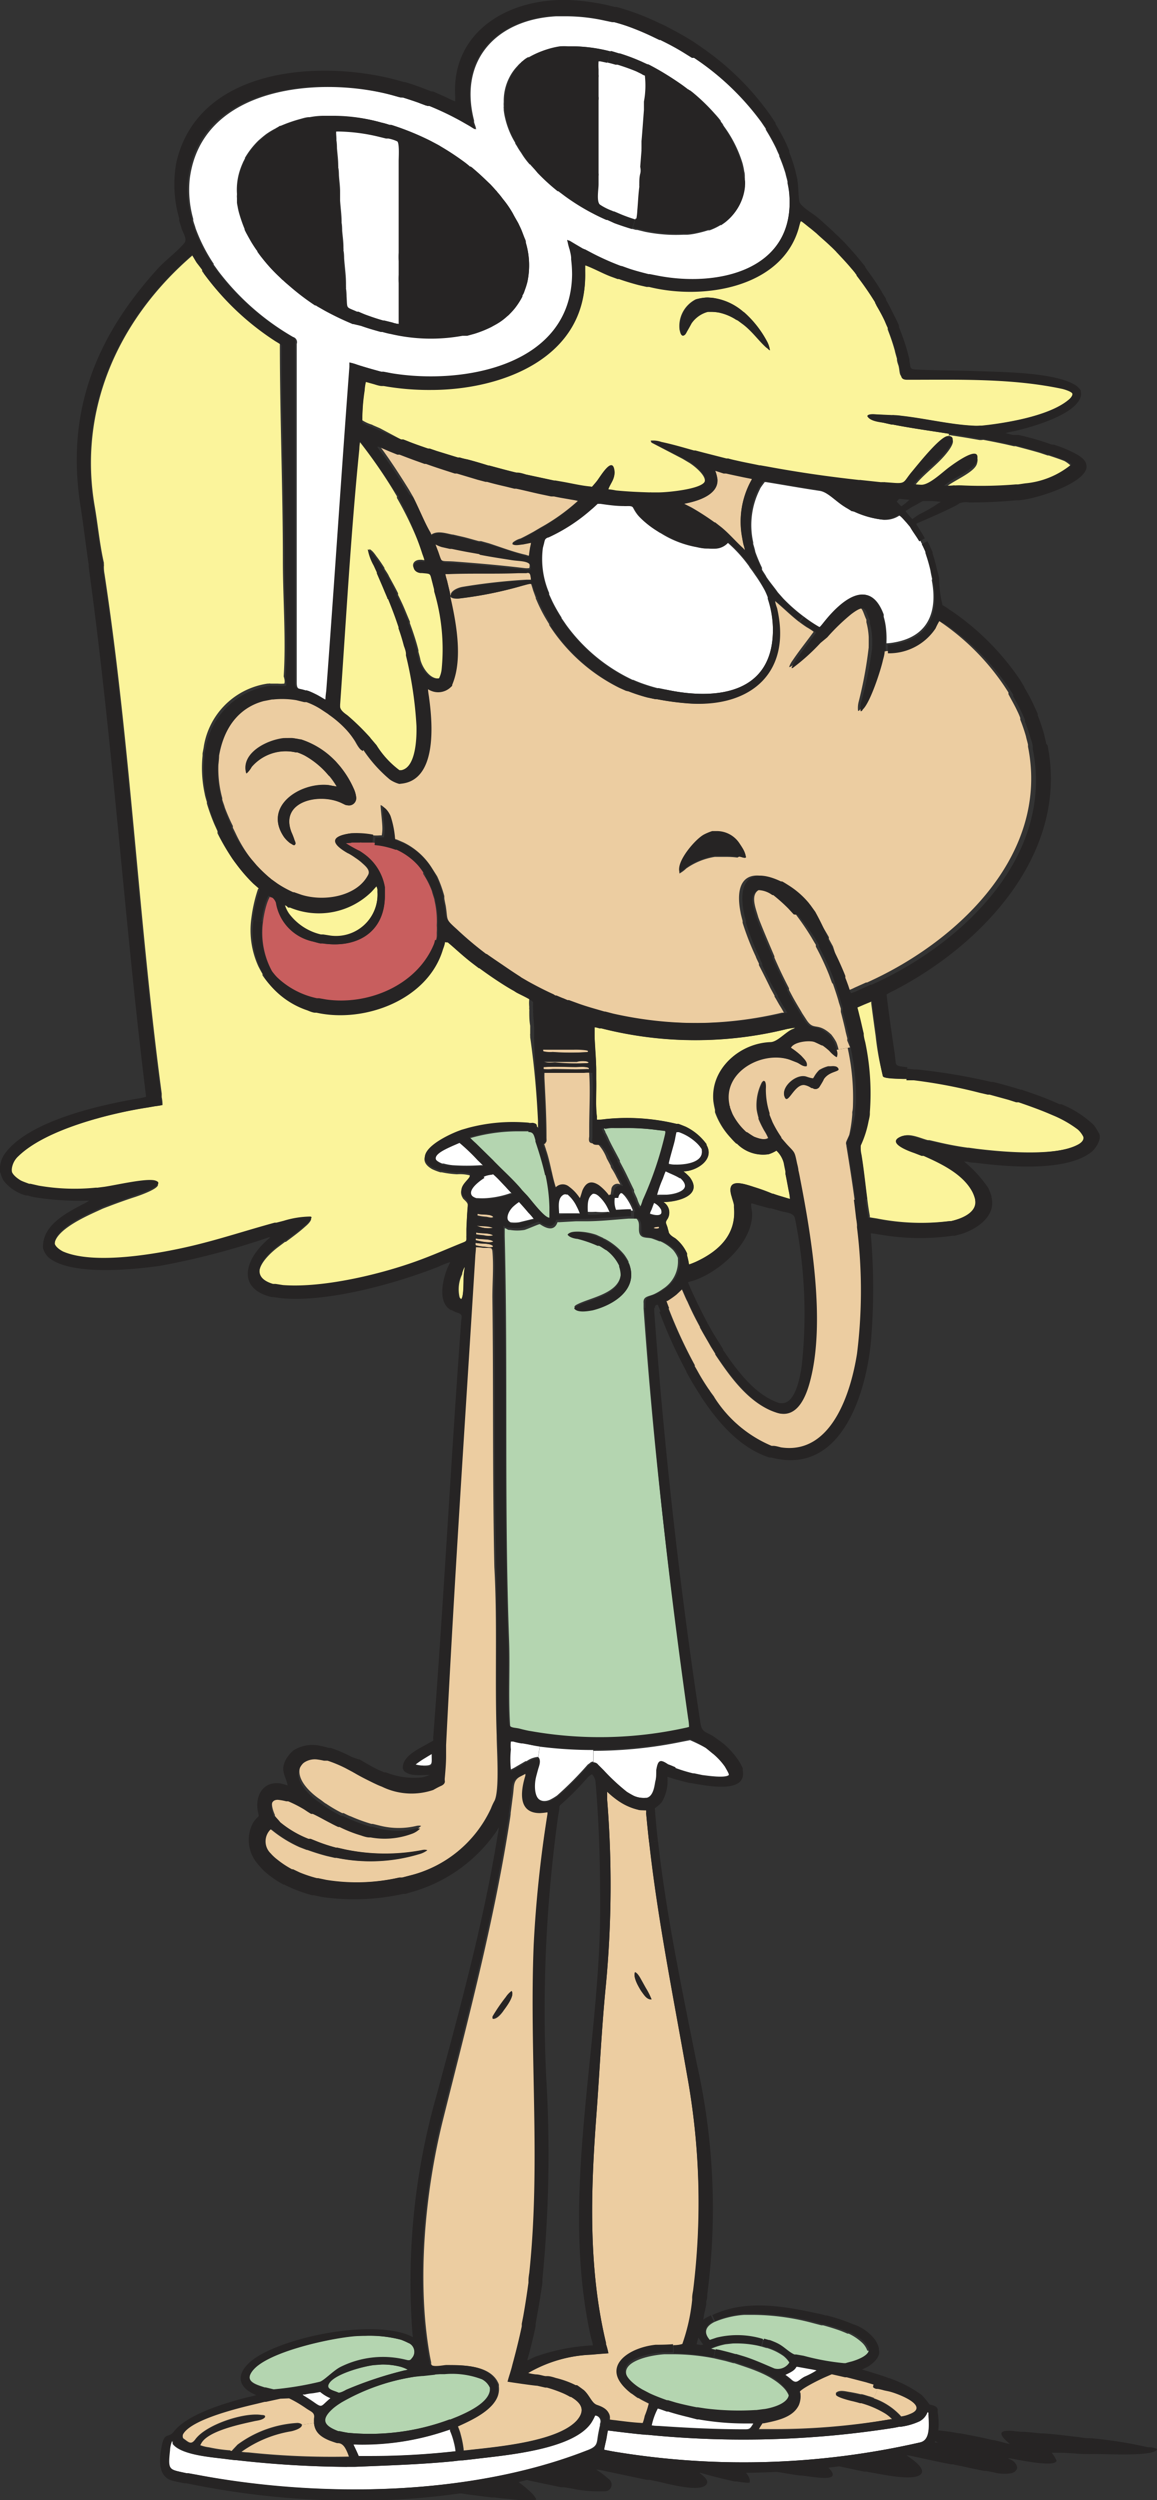 <svg xmlns="http://www.w3.org/2000/svg" viewBox="0 0 100.01 216"><rect x="0" y="0" width="100.01" height="216" fill="#333333" stroke="none"/><defs><style>.cls-1{fill:#262424;}.cls-2{fill:#eccda1;}.cls-3{fill:#fff;}.cls-4{fill:#b4d5b0;}.cls-5{fill:#fbf49b;}.cls-6{fill:#c85e5e;}</style></defs><title>event-right-girl</title><g id="Слой_2" data-name="Слой 2"><g id="Character_Art" data-name="Character Art"><path class="cls-1" d="M99.25,211.43a36.88,36.88,0,0,0-5-.79l-.12,0H94c-.22,0-.61-.07-.66-.08-1-.11-2.07-.26-3.11-.33H90l-.67-.07-.79-.07-.15,0h-.16l-.67-.07c-1.41-.12-1.14.37-.34,1.06l.07.06a5.14,5.14,0,0,1-.67-.16l-.69-.17-.09,0-.7-.16c-.71-.16-1.43-.29-2.15-.43l-.1,0-.64-.11c-.52-.08-1-.13-1.55-.17h-.17c-.21,0-.41,0-.62,0s-.2,0-.25.08c.11.27.42.4.64.58l.06,0a7.34,7.34,0,0,0,.71.42c-.22,0-.63-.09-.7-.1-1-.17-2.08-.33-3.12-.44a.27.27,0,0,0-.13,0l-.14,0-.67-.07c-.63-.06-4.11-.35-2.2,1l.1.07c-.25,0-.68-.08-.75-.08l-1.2-.16h-.11l-.11,0-.65-.08c-.52-.07-1-.12-1.56-.16h-.08a1.1,1.1,0,0,0-.18,0c-.23,0-.63,0-.68-.06a8.54,8.54,0,0,0-1.43,0l-.14,0a.21.21,0,0,0-.15.36h0a6.14,6.14,0,0,0,.62.73,4.38,4.38,0,0,1-.76,0c-2.21-.16-4.57-.82-6.76-.87-1.15,0-.28.78.1,1.09,0,0,.06,0,.07.07l-.68-.17c-1-.26-2-.46-3-.66l-.11,0-.72-.15c-.5-.08-1-.17-1.51-.21h-.2a5.32,5.32,0,0,0-.7,0,1.46,1.46,0,0,0-.68.09,3.22,3.22,0,0,0,1.1.86l.06,0,.25.14c-.22,0-.63-.1-.69-.11-1.08-.18-2.16-.35-3.24-.45h-.13l-.14,0-.67-.07c-.66-.06-3.93-.33-2.09,1l.11.08c-.25,0-.68-.08-.74-.09l-.87-.11-.17,0-.65-.09c-.81-.11-1.64-.2-2.45-.25h-.14a.61.61,0,0,0-.19,0c-.23,0-.65,0-.71,0-1.35,0-1.48.1-.56,1.09,0,0,.06.05.07.08a3.24,3.24,0,0,1-.69,0h-.35l-.72,0c-.86,0-1.71,0-2.56,0h-.89c-.76,0-1.54,0-2.3,0a.53.53,0,0,1-.14,0c-.24,0-.65,0-.71,0a5.62,5.62,0,0,0-1.61.24s-.09,0-.08.09a1.94,1.94,0,0,0,.83.38c.42.12.85.22,1.28.32l.13,0,.06,0,.72.14c.72.15,1.45.28,2.17.41a.45.45,0,0,0,.16,0l.63.11c.88.15,1.76.3,2.65.42l.16,0,.11,0,.64.1,2,.25.14,0h.12l.66.09c.44,0,2.61.34,2.89.11,0,0,.06,0,.06-.06a2.46,2.46,0,0,0-.49-.61,11.27,11.27,0,0,0-1.44-1.14s-.06,0-.07-.06a4.44,4.44,0,0,1,.7.12l.18,0,.06,0h.06l.71.16,2.44.51h.19l.09,0,.63.11a11.09,11.09,0,0,0,2.69.24h.1l.09,0a.58.58,0,0,0,.31-1.07,8.35,8.35,0,0,0-1.07-.81c.24,0,.66.11.72.12l3.66.77.13,0,.12,0,.71.15c.77.16,3.95,1.07,4.25.12.11-.37-.59-.79-.65-.87l.09,0,.68.19c.75.2,1.51.39,2.27.55l.12,0h.07a4.93,4.93,0,0,0,.64.09c.06,0,.33.05.46,0,.1-.39-.27-.75-.47-1.07l-.07-.08c0-.07-.15-.14-.13-.19.23,0,.61.06.67.06,1.46.17,2.9.48,4.36.68h.09l.1,0,.65.09c1,.12,3,.43,1.36-1a1.64,1.64,0,0,1-.19-.13,3.84,3.84,0,0,1,.64.1l.06,0,.71.15c.71.15,1.42.31,2.13.45l.15,0h.06c.2.05.57.11.62.12.77.13,3.75.78,4.13,0,.24-.5-.92-1.26-1.31-1.53a4.23,4.23,0,0,1,.7.12c1,.21,2.1.46,3.15.66l.1,0h.07c.23.06.65.14.71.15.68.15,1.36.3,2,.42l.12,0h.06l.62.12a3.52,3.52,0,0,0,1.58.07l.16-.08a.31.31,0,0,0,.16-.12.36.36,0,0,0,.08-.46.32.32,0,0,0-.1-.17c-.08-.2-.47-.36-.49-.38s-.1,0-.12-.07c.23,0,.65.1.71.11.55.09,3.35.66,3.46.1a3.06,3.06,0,0,0-.42-.69c.23,0,.64,0,.7,0,.7,0,1.4.09,2.11.11H94l.72,0c.94,0,4.48.18,5.14-.26,0,0,.17-.08.16-.18A1.68,1.68,0,0,0,99.25,211.43Z"/><path class="cls-2" d="M41.29,104.86c.38.1,1.13,0,1.34.25-.08.17-.49,0-.64,0a4,4,0,0,1-.75-.12.25.25,0,0,1,0-.17h0Z"/><path class="cls-2" d="M42.62,106.08a2.46,2.46,0,0,1-1.43-.19s0,0,0,0C41.65,105.94,42.3,105.87,42.62,106.08Z"/><path class="cls-2" d="M41.81,106.71a6.48,6.48,0,0,1-.65-.08s0-.12,0-.15c.44.1,1.13,0,1.46.25A1.76,1.76,0,0,1,41.81,106.71Z"/><path class="cls-2" d="M41.14,107c.46.11,1.19,0,1.5.26-.3.18-1.14,0-1.52-.11a.34.34,0,0,1,0-.14h0Z"/><path class="cls-2" d="M41.84,107.7a3.16,3.16,0,0,1-.75-.12.51.51,0,0,1,0-.21c.43.11,1.28,0,1.52.29C42.57,107.85,42,107.71,41.84,107.7Z"/><path class="cls-2" d="M56.92,105.94c.08,0,.11.09.07.14a.56.56,0,0,1-.49,0C56.57,106,56.79,106,56.92,105.94Z"/><path class="cls-3" d="M80.54,50.12c.49,2.55-.16,4.82-3.19,5.37a5.27,5.27,0,0,1-.72.09,1.36,1.36,0,0,1,0-.18A7.87,7.87,0,0,0,76.55,54a5.52,5.52,0,0,0-.16-.71v-.07s0-.12,0-.13c-1.21-3.26-3.62-1.2-5.07.61,0,0-.25.33-.4.47a.19.19,0,0,1-.09,0,11.83,11.83,0,0,1-1.28-.85A14.39,14.39,0,0,1,67.7,51.7l-.46-.52,0,0c-.32-.46-.69-.88-1-1.35,0-.05-.25-.4-.37-.61l0-.05a.48.48,0,0,1,0-.11,13.88,13.88,0,0,1-.58-1.38c0-.06-.11-.46-.18-.68v0h0s0-.13,0-.14a6.83,6.83,0,0,1,.59-4.62c0-.06.26-.4.4-.59h0l.11,0c1.55.25,3.1.53,4.65.76.73.11,1.54,1,2.25,1.44l.65.34.12,0,.11.05a7.8,7.8,0,0,0,2.41.67l.17,0a2.22,2.22,0,0,0,1.19-.38c.17,0,.51.42.72.64l.31.37,0,0c.24.43.55.82.8,1.25a1.14,1.14,0,0,0,.1.19c0,.06.21.45.3.68h0v0h0s0,.11,0,.12a14,14,0,0,1,.44,1.53c0,.07.09.48.14.72h0v0Z"/><path class="cls-4" d="M75.08,203.09c0,.61-1.27,1-1.42,1s-.41.1-.61.17l-.13,0a20.91,20.91,0,0,1-3.5-.64l-.63-.11s-.15,0-.16,0c-.51-.27-.9-.75-1.53-1,0,0-.41-.18-.61-.25l-.06,0-.43-.12a7.56,7.56,0,0,0-4-.12l-.6.2,0,0c-.68-.76-.33-1.27.34-1.61a8,8,0,0,1,2.58-.62l.68,0H65a20.23,20.23,0,0,1,5.31.72l.69.18h0l.15,0c.51.14,1,.29,1.5.47,0,0,.41.16.6.25h0l.11,0a4.55,4.55,0,0,1,1.18.8,1.71,1.71,0,0,1,.43.67h0Z"/><path class="cls-2" d="M33,72.17s-.14,0-.16,0a3.84,3.84,0,0,1-.59,0A7.49,7.49,0,0,0,30.3,72c-2,.28-1.49,1-.23,1.72.05,0,.42.23.61.37h0a5.81,5.81,0,0,1,.54.4c.34.31.83.68.59,1.11C30.77,77.55,28,78,26.05,77.35l-.63-.22-.08,0A10.55,10.55,0,0,1,24,76.35l-.57-.41-.06-.06-.08-.06a12.9,12.9,0,0,1-1.13-1.09s-.3-.35-.45-.53l-.07-.09-.08-.1a11.83,11.83,0,0,1-1.11-1.84s-.21-.44-.32-.66l0-.09,0-.06a15.74,15.74,0,0,1-.71-1.63c0-.06-.15-.43-.21-.65a.62.62,0,0,0,0-.14,9.6,9.6,0,0,1-.33-2.87s.05-.45.06-.68c0,0,0-.1,0-.1.38-2.24,1.6-4.21,3.91-4.82l.72-.14h.1a7.5,7.5,0,0,1,2,.06l.69.17.07,0,.12,0a6.21,6.21,0,0,1,1.24.61l.59.39a.55.55,0,0,1,.1.08A9.25,9.25,0,0,1,30.66,64c.08.12.36.7.59.81,0,0,.06,0,.1-.07s0,.06.06.06a11.92,11.92,0,0,0,2.27,2.53,2.77,2.77,0,0,0,.68.31.32.32,0,0,0,.17,0c3.13-.26,2.79-5,2.46-7.42,0-.07-.09-.51-.09-.75a1.57,1.57,0,0,0,2-.21A.24.24,0,0,0,39,59.2l0-.07a.78.78,0,0,0,.05-.12c.86-2.17.3-5.25-.22-7.51l.07,0c.05.14.26.24.7.22a33.74,33.74,0,0,0,5.62-1.14c.05,0,.34-.09.57-.13l.12,0c.06.18.16.5.17.55l.23.63,0,.07s.05.12.06.13a13.54,13.54,0,0,0,.73,1.48s.24.41.37.61l0,.08.05.08a15.31,15.31,0,0,0,6,5.34l.6.27.1,0a15.37,15.37,0,0,0,1.66.55l.7.15h0l.14,0a22.74,22.74,0,0,0,2.94.38c5.27.27,8.68-2.78,7.41-8.25,0-.06-.13-.45-.17-.67l0,0c.74.61,1.34,1.22,2.06,1.79.25.19.5.37.77.55a4.86,4.86,0,0,1,.59.38c0,.05-.07.11-.07.12-.57.78-1.18,1.54-1.72,2.34a2.15,2.15,0,0,0-.32.6c.06,0,.15-.05.18-.06a17.69,17.69,0,0,0,2.32-2.1l.5-.49.07-.08a17.54,17.54,0,0,1,2-1.92c1.31-1,1.18-.34,1.61.56v.08s0,.13,0,.14a6.11,6.11,0,0,1,.2,1.27c0,.06,0,.48,0,.72a1.31,1.31,0,0,0,0,.17,35.35,35.35,0,0,1-.86,4.68,2.16,2.16,0,0,0-.06.82c.11,0,.17-.12.2-.16.64-.6,1.55-3.39,1.74-4.29,0-.06.09-.48.14-.72l.09,0h0a4.83,4.83,0,0,0,4.12-2.15,5.73,5.73,0,0,1,.33-.64c.1,0,.19.12.28.17l.08,0,.1.07a20.71,20.71,0,0,1,5.54,5.54s.26.39.38.59l0,.08,0,.06c.25.49.53.95.76,1.45a6,6,0,0,1,.26.6l0,.07s0,.08,0,.08a15,15,0,0,1,.5,1.47c0,.06.12.46.17.69l0,.06s0,.1,0,.12c1.83,9.11-5.72,16.48-13.29,20.08l-.62.29-.09,0-1,.45a3.47,3.47,0,0,1-.72.28c-.09-.22-.22-.63-.24-.69s-.15-.42-.24-.63l0-.07,0-.1A27.22,27.22,0,0,0,72,81.76l-.35-.64,0-.08a.17.17,0,0,1,0-.07,25,25,0,0,0-1.38-2.18l-.41-.57-.09-.11L69.63,78a7.39,7.39,0,0,0-1.7-1.5c-.05,0-.4-.26-.61-.37l-.1,0c-2.68-1.26-3.75,0-3.2,2.73,0,.06.11.47.17.7l0,.07,0,.09a22.94,22.94,0,0,0,1.14,2.92c0,.05.17.4.27.6l0,.08,0,.06c.35.68.69,1.35,1,2l.35.64,0,.08,0,0c.16.25.3.52.45.77a7.11,7.11,0,0,1,.36.62l-.17,0A33.18,33.18,0,0,1,53,87.65l-.69-.18-.07,0c-.82-.24-1.64-.46-2.44-.76l-.63-.23-.12,0-.35-.15s-.4-.16-.61-.25L48,86l-.06,0c-.75-.34-1.49-.72-2.21-1.12l-.62-.36L45,84.4c-.75-.47-1.48-1-2.21-1.48l-.58-.4-.07-.06-.06,0a30.65,30.65,0,0,1-2.61-2.2c-1-.89-.74-.73-.94-2,0,0-.09-.42-.12-.62v-.07a.63.63,0,0,1,0-.14,10.37,10.37,0,0,0-.62-1.72L37.34,75l0,0a6,6,0,0,0-2.46-2.22l-.6-.26c-.27,0-.3-.19-.33-.35a8.16,8.16,0,0,0-.38-1.83c-.06-.15-.33-.67-.67-.79,0,0,0,.09,0,.09,0,.2.15,1.47.15,1.83A3.34,3.34,0,0,1,33,72.17Zm-4.59-4.35c-2.42-.27-5.71,1.8-3.86,4.49a2.75,2.75,0,0,0,.52.52h0c.14.06.27.17.42.13s0-.31-.06-.46a6.48,6.48,0,0,0-.24-.61c-1.05-2.7,2.43-3.43,4.32-2.53l.25.12a.51.51,0,0,0,.24.07.63.63,0,0,0,.78-.7,2.41,2.41,0,0,0-.22-.76,8.34,8.34,0,0,0-1.07-1.77l-.06-.08-.07-.08c-.15-.18-.42-.47-.47-.52A7.12,7.12,0,0,0,26,63.87l-.07,0c-.21-.05-.59-.1-.64-.11s-.47,0-.71,0-.66.11-.73.13c-1.37.36-3,1.42-2.57,2.92a2.15,2.15,0,0,0,.45-.57A3.89,3.89,0,0,1,25.56,65h.08l.06,0a6.48,6.48,0,0,1,.62.23A7.43,7.43,0,0,1,28.41,67l.07.07a6.75,6.75,0,0,1,.62.89ZM63.9,74c.19,0,.43.16.58.07a1.9,1.9,0,0,0-.21-.59l0,0c-.11-.21-.35-.55-.38-.6a2.34,2.34,0,0,0-2-1h-.07l-.19,0h-.06a4.51,4.51,0,0,0-.7.29c-.75.39-2.34,2.26-2.14,3.15,0,0,0,.11,0,.15a2.9,2.9,0,0,0,.59-.44,5.91,5.91,0,0,1,2.46-1l.12,0H62c.25,0,.68,0,.74,0a7.17,7.17,0,0,1,1,.06Z"/><path class="cls-2" d="M45.67,205a11.76,11.76,0,0,1,5.44-1.58l.67-.06.81-.06a5.77,5.77,0,0,0-.21-.79l0-.12c-1.54-6.43-1.32-13.1-.83-19.64.28-3.71.45-7.53.82-11.23a91.75,91.75,0,0,0,.11-16.07c0-.05,0-.45,0-.67a7.8,7.8,0,0,0,1.05.85l0,0,.08.05.08.05a5,5,0,0,0,1.47.61c.07,0,.46.05.69.05a.69.69,0,0,1,0,.25c.08.84.16,1.68.26,2.52.76,6.83,2.11,13.44,3.3,20.25a61.68,61.68,0,0,1,.53,18.5c0,.05-.05.41-.08.61v.1l0,.09a16.35,16.35,0,0,1-.85,3.81,2.24,2.24,0,0,1-.75.1c-.58,0-1.29,0-1.51.05-2.47.26-4.91,2-2.19,4.11.05,0,.38.28.58.4l.06,0c.3.2.63.34.94.51,0,0,0,.12,0,.12a7.07,7.07,0,0,1-.33,1,4,4,0,0,1-.17.61.54.54,0,0,1-.17,0c-.71,0-1.42-.13-2.12-.22,0,0-.44,0-.65-.09.18-.74-.5-1.07-1-1.24s-.72-.92-1.17-1.3c-.05,0-.37-.28-.57-.41l-.07,0-.05,0a8,8,0,0,0-1.71-.62c-.06,0-.47-.12-.71-.16l-.06,0-.14,0c-.28-.05-.55-.11-.83-.15a4.94,4.94,0,0,1-.7-.13Zm9.75-33c.23.3.47.78.9.73a6,6,0,0,0-.5-1h0l-.35-.63c-.07-.11-.31-.63-.58-.73-.16.35.15.93.24,1.1s.18.34.29.5h0Z"/><path class="cls-5" d="M93.79,98.18c.09.33-.28.58-.48.68-2,1.08-6.65.66-8.93.38l-.65-.09h-.1c-.87-.12-1.75-.29-2.6-.49l-.69-.16-.06,0-.08,0c-.62-.16-1.52-.61-2.16-.35-1.37.56.77,1.31,1.15,1.44l.62.24.08,0,.09,0c1.51.67,3.36,1.55,4.19,3.06a2.88,2.88,0,0,1,.27.72l0,.06c.16,1-1,1.48-1.57,1.65a5.78,5.78,0,0,1-.62.17h0l-.16,0a19.7,19.7,0,0,1-6.27-.22l-.63-.1a.26.26,0,0,1,0-.1c-.09-.52-.17-1-.23-1.57-.16-1.24-.29-2.51-.49-3.74a2.74,2.74,0,0,1-.07-.74l0-.11A8.81,8.81,0,0,0,75,96.92s.08-.42.11-.63c0-.05,0-.14,0-.15a21.55,21.55,0,0,0-.39-6c0-.06-.09-.49-.14-.73a.35.35,0,0,0,0-.06c-.13-.53-.24-1.07-.38-1.6,0,0-.11-.45-.17-.67l.67-.29.61-.25h0a1.57,1.57,0,0,0,0,.16c.12.93.25,1.87.38,2.81A24.3,24.3,0,0,0,76.33,93c.1.2,1.42.2,1.74.22l.31,0,.38,0c0,.06.1,0,.16,0s.1,0,.11,0a44.21,44.21,0,0,1,5.72.91l.7.16.06,0,.1,0,1.64.45.65.21.07,0,.14,0c.85.29,1.69.59,2.51.93l.61.26,0,0a9.7,9.7,0,0,1,2,1.16A2.08,2.08,0,0,1,93.79,98.18Z"/><path class="cls-5" d="M92.72,34c0,.19-.19.39-.25.45-1.53,1.38-5,2-7,2.25l-.61.07-.16,0a4,4,0,0,1-.6,0c-2-.1-4.16-.63-6.16-.85a6,6,0,0,0-.67-.06.56.56,0,0,0-.16,0l-1.29-.06c-.12,0-.61-.08-.82.08,0,0,0,.09,0,.1.21.35,1,.44,1.32.53l.71.16h0l.11,0c1.62.32,3.25.54,4.88.8l0,.26H82c-.67,0-2.66,2.54-3.16,3.13-.7.85-.49,1-1.6.91l-.68-.05a.44.44,0,0,0-.16,0,.52.52,0,0,0-.17,0l-1.12-.12-.66-.07a.26.26,0,0,0-.11,0c-2.65-.29-5.3-.67-7.93-1.16l-.63-.11-.08,0c-.68-.14-1.36-.26-2-.42-.06,0-.46-.1-.69-.17h-.06l-.09,0-2-.51L60.14,39a.41.41,0,0,0-.12,0c-.94-.26-1.88-.53-2.83-.74a2.11,2.11,0,0,0-.92-.11c0,.06.08.11.08.11s2.39,1.24,2.67,1.39l.62.37.07.05c.39.26,1.45,1.13,1.17,1.62-.39.66-3.27.89-4,.93l-.61,0a.56.56,0,0,0-.16,0c-1,0-1.93-.07-2.91-.17,0,0-.43,0-.64-.09,0,0,0-.05,0-.05.16-.49.57-.86.53-1.44-.12-1.57-1.23.38-1.52.74,0,0-.28.34-.42.5a.13.13,0,0,1-.14,0c-.81-.07-1.62-.27-2.42-.41L48,41.54h-.06L45.46,41c-.06,0-.47-.12-.7-.16l-.12,0c-.56-.13-1.11-.28-1.67-.43l-.67-.18-.07,0c-.6-.19-1.21-.37-1.82-.53a5.91,5.91,0,0,1-.68-.17l-.07,0-.09,0-1.79-.55-.64-.22-.07,0-.07,0c-.51-.18-1-.35-1.54-.55-.05,0-.41-.17-.62-.24l-.06,0-.11,0L32.85,37l-.6-.26-.09-.05a3.37,3.37,0,0,1-.84-.38,16.65,16.65,0,0,1,.2-2.76,4.05,4.05,0,0,1,.11-.75l.68.19s.46.12.69.16h.07l.12,0a22.43,22.43,0,0,0,4.09.34c6.12,0,13.49-2.75,13.31-10.06,0-.06,0-.47,0-.69,0,0,.06,0,.06,0,.72.27,1.41.66,2.13.94l.63.23.11,0c.56.2,1.13.37,1.7.52l.7.16H56c4.62,1.19,11.38.15,12.91-5,0-.06.11-.45.19-.66l.07,0c.24.17.46.36.69.54,0,0,.36.29.54.44l.06.05c.4.38.83.73,1.22,1.11.05,0,.34.32.5.49a.38.38,0,0,0,.08.09c.42.45.84.89,1.23,1.36,0,0,.3.35.44.54l0,0,0,.06c.47.61.91,1.23,1.33,1.88l.38.6,0,.08.06.11c.27.47.54.95.77,1.45,0,0,.16.4.26.59l0,.09a.21.21,0,0,1,0,.06,17.29,17.29,0,0,1,.62,1.84c0,.06.12.46.18.68v.07c0,.18.13.51.14.55.14.59,0,1,.64,1,4.44,0,9-.14,13.36.78C92,33.62,92.56,33.71,92.72,34ZM66.55,30.26a2.24,2.24,0,0,0-.27-.8,8.88,8.88,0,0,0-2-2.47l-.1-.07a4.93,4.93,0,0,0-.56-.42,5,5,0,0,0-2.18-.78h-.07a2.17,2.17,0,0,0-.51,0,4.13,4.13,0,0,0-.72.14,2.59,2.59,0,0,0-1.4,2.64h0v0c.05.17.07.4.24.49s.3-.28.4-.44.31-.57.34-.61a2.5,2.5,0,0,1,1.43-1l.18,0h.09a4.31,4.31,0,0,1,.68.06,4.5,4.5,0,0,1,1.41.55l.1.07.06,0,.57.42c.81.63,1.32,1.39,2,2C66.37,30.11,66.47,30.24,66.55,30.26Z"/><path class="cls-5" d="M92.62,40.3s-.06.06-.06.07A7.31,7.31,0,0,1,88.62,42l-.61.09h-.2a36.22,36.22,0,0,1-4.54.09,6.68,6.68,0,0,0-.72,0,.41.41,0,0,0-.16,0,4,4,0,0,1-.77,0,1.21,1.21,0,0,1,.16-.1c.59-.54,2.43-1.25,2.66-2,.49-1.63-2.09.31-2.34.49-.62.45-1.73,1.58-2.44,1.55A5.54,5.54,0,0,1,79,42c0-.07.16-.15.17-.17.56-.7,1.52-1.45,2.17-2.13.19-.19,1.66-1.74.72-1.85l0-.26c.67.1,1.33.2,2,.32l.63.11h.06l.07,0L85,38c.64.12,1.3.25,1.94.39l.7.16.06,0,.09,0c.7.19,1.41.37,2.11.58l.66.22.09,0c.45.15.91.3,1.36.48A2.75,2.75,0,0,1,92.62,40.3Z"/><path class="cls-3" d="M80.26,208.58c0,.76.22,2.19-.7,2.42a68.37,68.37,0,0,1-26.62.78l-.73-.14s0,0,0,0,.17-.78.19-.92.08-.49.13-.73a.42.42,0,0,1,.13,0c.84.11,1.69.21,2.53.3l.67.06H56a83.43,83.43,0,0,0,21.12-.58c.05,0,.42-.07.62-.12l.15,0a5.63,5.63,0,0,0,1.61-.47,1.48,1.48,0,0,0,.68-.79.12.12,0,0,1,.1.08h0v0h0A.31.31,0,0,0,80.26,208.58Z"/><path class="cls-2" d="M76.82,206.56c.65.16,3.73,1.29,1.81,2a2.79,2.79,0,0,1-.73.2.44.44,0,0,1-.07-.08,5.73,5.73,0,0,0-2.3-1.49l.36-.87a5.47,5.47,0,0,1,.55.13Z"/><path class="cls-2" d="M77.12,209a.3.3,0,0,1-.11,0,59.87,59.87,0,0,1-10.7.85c-.06,0-.48,0-.71,0a5.65,5.65,0,0,1,.36-.58.14.14,0,0,1,.09,0c1-.21,2.42-.45,3-1.48a1.93,1.93,0,0,0,.15-.93v-.06c0-.06-.07-.19-.06-.2.11-.36,1.78-1.12,2.21-1.31l.6-.26.44.1.7.16h0l.15,0,1.66.43.66.2c-.06.22-.1.25.21.37l.14,0-.36.87-.38-.13c-.05,0-.44-.14-.67-.19l-.11,0c-.34-.08-.68-.15-1-.2s-.84-.2-1.13.08v.07c0,.23,1.21.52,1.4.57s.46.11.68.18h0l.11,0a8.39,8.39,0,0,1,2.06.89A3.3,3.3,0,0,1,77.12,209Z"/><path class="cls-2" d="M74.14,106.1a44,44,0,0,1,0,10.88c-.49,3.33-2.18,8.72-6.52,8.11-.07,0-.48-.11-.72-.14l-.15,0a10.92,10.92,0,0,1-5-4.23c0-.05-.28-.38-.4-.58a.79.79,0,0,0-.08-.11c-.3-.44-.59-.9-.85-1.36,0,0-.23-.42-.36-.63a.89.89,0,0,0,0-.1A41.37,41.37,0,0,1,57.78,113v0s-.16-.41-.23-.62a.1.1,0,0,1,.07,0,7.19,7.19,0,0,0,.8-.56s.34-.31.49-.47c.08.14.19.42.21.46s.17.4.27.59h0v0a.45.45,0,0,1,.05.1q.34.77.72,1.5l.34.64,0,.06.05.08c.29.53.58,1,.89,1.56l.38.61,0,.06a.92.92,0,0,1,.05.08c1.2,1.79,2.68,3.86,4.72,4.75a5.78,5.78,0,0,0,.64.23h0c1.68.42,2.41-1.52,2.74-2.79,1.33-5.05.15-12.37-.87-17.49,0-.06-.09-.48-.15-.72V101a5,5,0,0,0-.11-.51c-.23-1.1-.18-.9-.9-1.68l-.46-.53,0-.06a9.67,9.67,0,0,1-.77-1.32c0-.06-.17-.41-.25-.62v-.06l0-.09a6.61,6.61,0,0,1-.32-2c0-.09.06-.57-.1-.76-.09,0-.18.13-.2.16a4.37,4.37,0,0,0-.44,2.32,5.52,5.52,0,0,0,.16.71.43.43,0,0,0,0,.11,9,9,0,0,0,.49,1,4.29,4.29,0,0,1,.34.64c-.37.27-1.18-.09-1.24-.12a6.77,6.77,0,0,1-.6-.39l-.07,0-.08-.08a5.36,5.36,0,0,1-1.12-1.47c0-.05-.17-.41-.24-.62l0-.08s0-.15-.05-.16c-.58-2.81,2.81-4.66,5.21-3.87l.62.24,0,0c.28.1.54.4.85.32.11-.35-.24-.64-.45-.88a6.19,6.19,0,0,0-.91-.71s0,0,0,0c.28-.54,1.52-.65,2-.51.06,0,.46.2.67.31l.08,0,.08.06a5.75,5.75,0,0,1,.54.44,2.68,2.68,0,0,0,.59.52.79.79,0,0,0,0-.6l1-.18a19.88,19.88,0,0,1,.46,4.92s0,.41-.06.61v.09s0,.12,0,.13A12.72,12.72,0,0,1,73.42,98c0,.05-.18.41-.26.61a.4.4,0,0,0,0,.32.35.35,0,0,0,0,.06c.26,1.59.51,3.17.72,4.75.07.53.13,1.06.19,1.59,0,.06,0,.45.08.67A.53.53,0,0,0,74.14,106.1ZM72.47,92.42s0,0,0-.07c-.14-.31-.59-.22-.88-.24a2.82,2.82,0,0,0-.78.33,2.66,2.66,0,0,0-.47.63l-.06.08c-.23,0-.62-.17-.68-.17-.88-.17-2.16,1-1.76,1.8.28.58.83-1.17,1.67-1.09a1.51,1.51,0,0,1,.61.26l.12.06a.41.41,0,0,0,.6-.15c.13-.2.32-.57.35-.62C71.61,92.62,72.34,92.61,72.47,92.42Z"/><path class="cls-2" d="M73.48,90.49l-1,.18a3.59,3.59,0,0,0-.19-.63,3.8,3.8,0,0,0-.39-.6.3.3,0,0,0-.09-.1,2.93,2.93,0,0,0-.56-.42c-.74-.42-1,0-1.53-.8l-.39-.6-.06-.11c-.25-.42-.5-.83-.73-1.25l-.34-.64,0-.08,0-.06c-.35-.68-.69-1.36-1-2.06,0,0-.18-.39-.26-.59l0-.11c-.39-.92-.79-1.84-1.16-2.77,0,0-.17-.42-.24-.62-.2-.74-.76-2,.16-2.4a2.13,2.13,0,0,1,1.14.38l.08.05.07,0a14.35,14.35,0,0,1,1.3,1.16l.47.51.08.09,0,.05A22.41,22.41,0,0,1,70.15,81s.24.42.37.62l0,.08a.59.59,0,0,1,0,.08,23.4,23.4,0,0,1,1.14,2.43l.23.63A.34.34,0,0,0,72,85c.17.49.34,1,.48,1.48,0,.06.14.44.2.66l0,.07,0,.08s0,.12,0,.13c.14.53.27,1.06.39,1.58,0,.06.11.47.17.7l0,.06a.43.43,0,0,0,0,.15Z"/><path class="cls-3" d="M70.64,204.75s0,0,0,0a7.52,7.52,0,0,1-1.1.58c-.51.28-.66.66-1.11.26a5.36,5.36,0,0,0-.55-.43c.37-.19.84-.36,1-.77a.38.38,0,0,1,.12,0l.94.17C70,204.62,70.41,204.69,70.64,204.75Z"/><path class="cls-5" d="M68.71,88.74c.05.08-.22.16-.31.21-.59.31-1.21,1.08-1.83,1.12-2.64.12-5.19,2.25-4.91,5.08a7.1,7.1,0,0,0,.14.73V96l0,.09a6.33,6.33,0,0,0,1.36,2.21,6.22,6.22,0,0,0,.48.5l.05,0a3.17,3.17,0,0,0,2.75.92,3,3,0,0,0,.67-.31l0,0a2.26,2.26,0,0,1,.64,1.09c0,.06.09.48.14.72l0,.06s0,.13,0,.14c.1.48.19,1,.28,1.45a4.7,4.7,0,0,1,.11.7s0,0-.07,0l-.76-.23s-.43-.13-.64-.21l-.06,0c-.48-.19-1-.38-1.44-.53-1-.33-2.64-.94-2.05.84,0,.06.14.44.18.67v.07l0,.06v.07c.22,2.33-1.27,3.77-3.28,4.7a6.48,6.48,0,0,1-.61.24,5.89,5.89,0,0,0-.17-.79l0-.11a.33.33,0,0,0,0-.06,3.52,3.52,0,0,0-1-1.29c-.1-.08-.56-.3-.6-.64,0-.08-.06-.23-.07-.25-.15-.47-.28-.44,0-.82a1.07,1.07,0,0,0-.38-1.44h.07c1.08,0,3.4-.52,2.23-2.12a3.93,3.93,0,0,0-.57-.53c1.09,0,2.78-1,2-2.28l0-.07a4.82,4.82,0,0,0-1.81-1.51c-.05,0-.41-.17-.62-.24l-.17,0a18.16,18.16,0,0,0-6.15-.41,4.13,4.13,0,0,1-.72.05,2.19,2.19,0,0,1,0-.26c-.13-1,0-2.26-.06-3.25,0-.06,0-.49,0-.73v-.12c0-1-.1-2-.14-2.94,0-.06,0-.46,0-.69a2.07,2.07,0,0,1,.43.1l.07,0,.1,0a32.94,32.94,0,0,0,16,.06Z"/><path class="cls-4" d="M68.26,207h0c0,1-2,1.26-2.19,1.29l-.62.08h-.09a23.21,23.21,0,0,1-4.33-.14l-.65-.1-.1,0c-.6-.12-1.2-.25-1.8-.41l-.66-.2-.1,0c-.51-.18-1-.37-1.5-.6l-.65-.34-.31-.19c-2.89-2,.38-2.88,2.18-3l.72,0h.11a18.93,18.93,0,0,1,3.44.35l1,.23.68.19h0l.08,0c1.45.49,3.18,1,4.27,2.13a2.18,2.18,0,0,1,.44.66h0v0Z"/><path class="cls-3" d="M68.22,16.72c.58,6.69-6.18,8.11-11.34,7.14l-.71-.14h-.11c-.55-.14-1.1-.28-1.64-.46L53.79,23l-.07,0-.13-.05a23.06,23.06,0,0,1-2.38-1.07l-.64-.34-.07,0-.7-.41-.6-.36c0,.05,0,.15,0,.16a5.38,5.38,0,0,0,.18.69c0,.06.09.49.13.73a1.23,1.23,0,0,0,0,.13,10.86,10.86,0,0,1,.08,1.28c-.1,7.92-9.43,9.56-15.57,8.54l-.73-.14-.07,0-.13,0c-.7-.19-1.41-.39-2.1-.61a4.21,4.21,0,0,0-.65-.19c0,.12,0,.35,0,.38-.73,9.34-1.33,18.7-2,28,0,.07,0,.5-.07.74,0,0-.06,0-.07,0-.32-.17-.62-.38-.95-.53a5.62,5.62,0,0,0-.59-.26l-.07,0-.06,0c-.6-.22-.88,0-.88-.72q0-14.32,0-28.65v-.61a.46.46,0,0,0-.33-.6l-.11-.07a21.78,21.78,0,0,1-6.33-5.61l-.41-.57,0-.08-.06-.08a14.36,14.36,0,0,1-1.51-3c0-.06-.15-.44-.2-.66a.62.62,0,0,0,0-.14,9.22,9.22,0,0,1-.3-3.42c1-8.09,11.36-8.93,17.55-7.24l.68.19.07,0,.14,0c.49.15,1,.32,1.47.49,0,0,.42.16.63.24l.07,0,.13,0a25.34,25.34,0,0,1,2.84,1.34l.63.36h0c.18.1.35.23.54.32,0-.2-.12-.42-.17-.63,0,0,0-.13,0-.14-1.36-5.27,2-8.73,7.1-9,.06,0,.47,0,.71,0h.09a15.58,15.58,0,0,1,3.33.36l.71.15.06,0,.11,0a23.64,23.64,0,0,1,3.46,1.21l.58.28.09,0,.11.06c.68.34,1.34.7,2,1.1l.61.38.07,0L60,5a23.07,23.07,0,0,1,5.79,5.53l.4.59,0,.07.06.11a17,17,0,0,1,.83,1.51s.17.4.27.59l0,.09A14.83,14.83,0,0,1,67.9,15c0,.06.12.46.17.69h0v0h0l0,.14A8.62,8.62,0,0,1,68.22,16.72ZM64.38,16a2.17,2.17,0,0,0,0-.36,2,2,0,0,0,0-.35.61.61,0,0,0,0-.14v0a1.41,1.41,0,0,0-.05-.35,6.19,6.19,0,0,0-.15-.71,10.65,10.65,0,0,0-1.61-3.19s0-.05-.06-.07l0-.06a2.56,2.56,0,0,0-.2-.26l0-.06-.06-.08c-.14-.19-.41-.49-.45-.53a16.68,16.68,0,0,0-2-1.92l-.09-.06-.07-.06-.07,0c-.17-.15-.51-.39-.56-.43a22.61,22.61,0,0,0-2.76-1.65L56,5.59l-.06,0-.59-.27a17.64,17.64,0,0,0-1.79-.67l-.07,0-.66-.2-.09,0A13.45,13.45,0,0,0,49.23,4h-.14a5.8,5.8,0,0,0-.68.06,6.88,6.88,0,0,0-2.69.88l-.08,0a2.16,2.16,0,0,0-.47.34.31.31,0,0,0-.09.07L45,5.44a.55.55,0,0,0-.14.12.74.74,0,0,0-.12.13,4,4,0,0,0-.44.54,4.43,4.43,0,0,0-.76,2.45v.15a2,2,0,0,0,0,.35.66.66,0,0,0,0,.2l0,.13a5.63,5.63,0,0,0,.13.73,7.21,7.21,0,0,0,.86,2.09.14.14,0,0,0,0,.05l.06.11.08.12a6.15,6.15,0,0,0,.38.6,6.54,6.54,0,0,0,.74,1l.05,0a.36.36,0,0,0,.07.1l.47.51a17.45,17.45,0,0,0,1.74,1.59l.06,0,.56.42A18.63,18.63,0,0,0,52.42,19l.08,0,.6.26q.76.29,1.53.51l.33.09.11,0h0l.7.17a13.37,13.37,0,0,0,3.28.25l.14,0h.17c.2,0,.56-.06.61-.07a10.06,10.06,0,0,0,1.23-.31l.14,0a5.41,5.41,0,0,0,.94-.45l.08,0,.07-.06a3.37,3.37,0,0,0,.49-.38,4.33,4.33,0,0,0,1.41-2.82Zm-18.8,8.37A6.83,6.83,0,0,0,45.46,21a.69.69,0,0,1,0-.08c0-.13-.07-.26-.12-.38s-.22-.57-.24-.62-.08-.19-.13-.29l-.1-.21a1.67,1.67,0,0,0-.12-.23c-.12-.21-.33-.58-.35-.63a8.18,8.18,0,0,0-.84-1.24l0,0-.05-.06c-.12-.17-.25-.33-.38-.48L43,16.63a.55.55,0,0,0-.12-.14c-.15-.18-.43-.48-.47-.52-.49-.5-1-1-1.54-1.41a.28.28,0,0,0-.08-.06l-.07-.06-.07,0-.07-.06A6.69,6.69,0,0,0,40,13.9a22.07,22.07,0,0,0-1.94-1.25L38,12.6l-.14-.08-.64-.34a23.44,23.44,0,0,0-3.41-1.39l-.15,0c-.22-.08-.62-.18-.67-.19A15.2,15.2,0,0,0,28.73,10h-.06L28,10q-.61,0-1.23.12h-.06c-.25,0-.65.13-.72.15a12.62,12.62,0,0,0-1.73.6l-.07,0L24,11a.85.85,0,0,0-.19.1,6.66,6.66,0,0,0-.85.52l-.06.05c-.19.14-.49.41-.54.45a7,7,0,0,0-1.19,1.52l0,.07a.56.56,0,0,0-.09.17.76.76,0,0,0-.09.18,6,6,0,0,0-.24.61,5.4,5.4,0,0,0-.27,2.07s0,.06,0,.09a1.32,1.32,0,0,0,0,.28v.14l0,.26a2.5,2.5,0,0,0,.05.29,5.47,5.47,0,0,0,.16.7,12.16,12.16,0,0,0,.45,1.28l0,.06a1.63,1.63,0,0,0,.09.19,1.74,1.74,0,0,0,.1.19c.11.21.32.58.35.63.15.25.31.5.48.74l.08.1,0,.05c.13.19.38.52.42.56A13.47,13.47,0,0,0,24.25,24s0,0,.07.07a1.22,1.22,0,0,0,.17.15c.16.16.48.42.52.46a20.39,20.39,0,0,0,2.22,1.59l.07,0,.12.08.63.36a24.75,24.75,0,0,0,2.32,1.12l.11.05.07,0,.62.24c.55.2,1.12.36,1.69.52l.08,0H33c.23.07.64.16.7.17a15.21,15.21,0,0,0,6.23.16l.12,0,.08,0h.07l.14,0,.62-.17a9.81,9.81,0,0,0,1.47-.59l.16-.09.2-.11h0a5,5,0,0,0,1-.72,1.55,1.55,0,0,0,.23-.21,6.32,6.32,0,0,0,.45-.5,6.44,6.44,0,0,0,.64-1l0-.09a1.26,1.26,0,0,0,.17-.35l.06-.17A5.24,5.24,0,0,0,45.58,24.37Z"/><path class="cls-4" d="M67.73,203.55a2.29,2.29,0,0,1,.52.59,1.17,1.17,0,0,1-1.31.55c-.88-.37-1.72-.76-2.64-1.05l-.66-.2h-.08c-.45-.13-.91-.25-1.37-.36l-.33-.06a2.17,2.17,0,0,1-.44-.11l.06,0a6.28,6.28,0,0,1,1.23-.38l.65-.07h.07a9,9,0,0,1,2.13.2l.28.07.4.12h0l.06,0A4.91,4.91,0,0,1,67.73,203.55Z"/><path class="cls-3" d="M66.81,54.29c.07,5.61-4.8,6.22-9.14,5.31l-.7-.15h0a.39.39,0,0,0-.13,0,15.35,15.35,0,0,1-1.5-.47s-.41-.16-.61-.25l-.06,0-.1-.05a14.91,14.91,0,0,1-5.63-4.7l-.4-.58,0-.05a13.87,13.87,0,0,1-.8-1.41l-.27-.59,0-.06s0,0,0-.06a7.46,7.46,0,0,1-.55-3.84c0-.06.1-.46.17-.69s.29-.28.37-.32A15.1,15.1,0,0,0,51,43.89c.05,0,.35-.31.52-.47h.08l.16,0c.67.09,1.35.15,2,.19.51,0,.79-.11,1,.33a3.56,3.56,0,0,0,.39.59l.11.12,0,0a7.35,7.35,0,0,0,1.44,1.14L57,46l.12.07s0,0,0,0a8.7,8.7,0,0,0,3.1,1.2,4.79,4.79,0,0,0,.63.11h.14a.66.66,0,0,0,.17,0,3.46,3.46,0,0,0,.79,0,1.56,1.56,0,0,0,.92-.53s.08.09.09.09a12,12,0,0,1,1.8,2c0,.05.28.38.4.58a.37.37,0,0,1,.07.1A13,13,0,0,1,66.1,51a6,6,0,0,1,.26.6c0,.05,0,.12,0,.13A8.82,8.82,0,0,1,66.81,54.29Z"/><path class="cls-3" d="M65.12,209.32a.59.59,0,0,1-.09.18c-.19.3-.25.37-.61.37-2.49,0-5-.12-7.46-.29-.05,0-.45,0-.67-.06a5.64,5.64,0,0,1,.53-1.49c.26.07.51.17.77.26h0l.12,0c.58.19,1.16.34,1.74.48l.72.15h.05l.08,0a23.14,23.14,0,0,0,4.07.35Z"/><path class="cls-2" d="M65,41.36a.4.4,0,0,1-.07.16,7.37,7.37,0,0,0-.77,4.92c0,.05.07.41.12.61v0h0a3.48,3.48,0,0,1,.12.49l-.15-.17c-.64-.58-1.2-1.25-1.88-1.81l-.55-.43-.05,0a22.47,22.47,0,0,0-2-1.29l-.65-.33c1.2-.22,3-.76,2.9-2.1a3.05,3.05,0,0,0-.2-.76l.76.17h.06l.15,0c.5.12,1,.22,1.52.33Z"/><path class="cls-3" d="M63,153.24s0,.1,0,.11c-.35.28-1.84.05-2.29,0l-.71-.15H60l-.1,0a13.15,13.15,0,0,1-1.51-.46c-.06,0-.45-.2-.67-.32-.69-.51-.86-.31-1,.52a1.64,1.64,0,0,1,0,.18c0,.25,0,.49-.07.74s-.12,1.31-.76,1.46l-.11,0a2.14,2.14,0,0,1-1-.17c-.06,0-.43-.23-.63-.36l-.1-.08a17.72,17.72,0,0,1-1.9-1.78l-.49-.49a.44.44,0,0,0-.36-.18v-1a37.78,37.78,0,0,0,7.63-.78l.72-.14h0A14.84,14.84,0,0,1,61,151l.57.41.08.06a5.79,5.79,0,0,1,1,1.09C62.71,152.66,62.93,153,63,153.24Z"/><path class="cls-3" d="M60.68,99.31c.16,1.13-1.43,1.31-2.26,1.3a2.06,2.06,0,0,1-.73-.11.17.17,0,0,1,0-.1c0-.12.47-1.77.52-2.06,0-.06.08-.48.15-.7l.07,0h0l.13,0a4.32,4.32,0,0,1,1.53.93,3.12,3.12,0,0,1,.45.53h0S60.68,99.3,60.68,99.31Z"/><path class="cls-4" d="M59.59,148.65a4.72,4.72,0,0,1,.08.75,2.38,2.38,0,0,1-.31.08,34.34,34.34,0,0,1-13.4.28c-.06,0-.47-.09-.71-.15h0l-.23-.06c-.49-.12-.9,0-.93-.55-.15-2.38,0-4.79-.08-7.18-.43-11.64-.09-23.33-.38-35,0,0,0-.47,0-.71.12,0,.24.15.38.15h0l.09,0a3.85,3.85,0,0,0,1.22,0c.22-.05,1.26-.52,1.34-.5s1.17.91,1.53-.17h.17l1.4-.08c.06,0,.48,0,.71,0h.15c1.24,0,2.48-.14,3.71-.23l.32,0,.36,0s0,0,0,0c.39.36.11.88.28,1.31s.72.3,1.07.41c0,0,.42.15.63.24l.09,0a3.77,3.77,0,0,1,1.1.75,2.53,2.53,0,0,1,.42.69l0,.06s0,.08,0,.09a2.81,2.81,0,0,1-1.28,2.51,4.63,4.63,0,0,1-.61.38l-.14.07c-.51.24-1,.18-.94.79,0,.15,0,.32,0,.47C56.47,125,57.84,136.83,59.59,148.65Zm-8.38-35.49c1.83-.4,4-1.78,3.17-4l-.05-.1,0-.07a4.28,4.28,0,0,0-.38-.61,5.52,5.52,0,0,0-1.7-1.37s-.07,0-.11-.06l-.59-.27A5.24,5.24,0,0,0,50,106.4H50c-.29,0-.68,0-.89.21.15.27.73.33.85.37a10.84,10.84,0,0,1,1.74.6l.08,0,.05,0c.22.1.56.34.62.37a3.65,3.65,0,0,1,1.08,1.26.49.49,0,0,0,0,.09,2.54,2.54,0,0,1,.13.73c-.08,1.71-2.64,2.07-3.75,2.65,0,0-.24.1-.26.23C50,113.45,51.13,113.18,51.21,113.16Z"/><path class="cls-3" d="M58.83,101.74c1.1,1-.34,1.42-1.19,1.47l-.62,0a1.24,1.24,0,0,1-.27,0s0-.07,0-.08a9.39,9.39,0,0,1,.51-1.45s.14-.42.24-.62c.4.2.83.35,1.21.59h0Z"/><path class="cls-4" d="M57.53,97.66c0,.08,0,.24,0,.27a30.56,30.56,0,0,1-1.78,5.78,4.29,4.29,0,0,1-.27.71.19.19,0,0,1-.05-.1,2.63,2.63,0,0,1-.35-.76s-.18-.39-.27-.59l0-.06s0-.08,0-.09c-.3-.6-.58-1.22-.89-1.82l-.34-.64s0-.1,0-.1c-.31-.6-.64-1.18-.93-1.78a7.07,7.07,0,0,0-.32-.66c0-.1-.1-.19-.12-.29s.11,0,.12,0a2.87,2.87,0,0,1,.78-.07l.7,0a.26.26,0,0,1,.09,0,20.48,20.48,0,0,1,3.13.19Z"/><path class="cls-3" d="M57.19,104.45c.19.73-.67.52-1,.4,0-.12.13-.33.14-.36s.15-.42.24-.63a1.12,1.12,0,0,1,.24.13A1.38,1.38,0,0,1,57.19,104.45Z"/><path class="cls-3" d="M55.87,6.57a7.57,7.57,0,0,1-.08,2.25s0,.4,0,.61c0,0,0,.1,0,.11-.07.9-.13,1.8-.21,2.7,0,0,0,.41,0,.62a1.44,1.44,0,0,0,0,.18l-.12,1.48c0,.05,0,.41,0,.61s-.06.61-.08.91a.76.76,0,0,0,0,.15s0,.07,0,.08c-.09.65-.11,1.32-.17,2a5.59,5.59,0,0,1-.08.73s0,0-.07,0h0a13.92,13.92,0,0,1-1.37-.48l-.61-.26-.06,0-.13-.06a5,5,0,0,1-1.06-.54c-.33-.29-.15-1.31-.13-1.78,0-.06,0-.48,0-.72a.87.87,0,0,0,0-.23V14.8c0-.61,0-1.21,0-1.82,0-.06,0-.48,0-.72v-.19c0-.72,0-1.44,0-2.16,0-.07,0-.49,0-.73s0-.41,0-.61a1.29,1.29,0,0,0,0-.34V8.05c0-.24,0-.49,0-.73,0-.06,0-.48,0-.72a1.14,1.14,0,0,0,0-.26V5.89a5,5,0,0,1,0-.69l.15,0,.61.13c.06,0,.46.11.68.18l.06,0,.12,0c.55.17,1.09.36,1.62.58l.6.26A.91.91,0,0,0,55.87,6.57Z"/><path class="cls-3" d="M54.71,104.59l-.11,0c-.12,0-.27,0-.3,0s-1,.06-1,.05a2,2,0,0,1-.12-1.31.59.59,0,0,1,.21-.41c.25,0,.43.22.6.39l0,0A4.53,4.53,0,0,1,54.71,104.59Z"/><path class="cls-2" d="M53.29,101.69s.23.42.33.64a.53.53,0,0,0-.77.38c0,.06-.05.39-.1.63,0,0,0,.06,0,.09a4.26,4.26,0,0,0-.89-.91c-.55-.36-1.06-.38-1.42.44,0,.06-.14.48-.23.69a3.55,3.55,0,0,0-.93-1,.84.84,0,0,0-1.2.11c0-.08,0-.21-.05-.23-.12-.38-.22-.78-.31-1.19-.16-.68-.3-1.38-.52-2,0-.06-.15-.42-.19-.64.3.08.23-.22.23-.41v-.14c0-1.63-.09-3.25-.17-4.88a6.83,6.83,0,0,1,0-.69h.07c1,0,2,0,3.07,0a3.7,3.7,0,0,1,.72,0s0,.13,0,.14c.1,1.57,0,3.17,0,4.75,0,.06,0,.48,0,.72-.09.57.08.59.59.61a.37.37,0,0,0,.13,0,3.66,3.66,0,0,1,.8,1.29s.24.43.34.64l0,.06a.8.8,0,0,1,.05.11C53,101.14,53.16,101.41,53.29,101.69Z"/><path class="cls-3" d="M52.71,104.69c0,.06-.12,0-.13,0a5.53,5.53,0,0,1-1.1,0,5.34,5.34,0,0,1-.73,0c0-.59-.14-1.45.45-1.81a.61.61,0,0,1,.32.08h0l.12.08a3.43,3.43,0,0,1,.72.88A5.47,5.47,0,0,1,52.71,104.69Z"/><path class="cls-3" d="M51.37,208.68a.51.51,0,0,1,.49.72.83.83,0,0,0,0,.13c-.05.2-.09.41-.13.61-.18.86,0,1.15-.86,1.5-10.08,4-23.37,4.21-33.92,2.16l-.72-.13-.15,0c-1.57-.37-1.65-.24-1.46-2a2.35,2.35,0,0,1,.19-.81c.1,0,.08.12.11.18v0h0a.62.62,0,0,0,0,.1c.77,1,3.5,1.15,4.71,1.32l.66.08.12,0a88.75,88.75,0,0,0,9.51.58h.71c2.85-.12,5.66-.2,8.5-.48l.66-.08a.76.76,0,0,0,.17,0l.89-.1c2.63-.33,8.55-.77,10.15-3.13A4.2,4.2,0,0,0,51.37,208.68Z"/><path class="cls-3" d="M51.28,151.19v1a.41.41,0,0,0-.3.13l-.18.13a29,29,0,0,1-2.65,2.67,4.72,4.72,0,0,1-.62.37l-.17.06c-1.24.32-1.29-1.24-1.09-2.08,0-.05.13-.45.18-.68s.26-.72.08-1l.13-.89A36,36,0,0,0,51.28,151.19Z"/><path class="cls-2" d="M50.9,92.27v.08c0,.05-.09,0-.12,0-1,.06-2,0-3,0a3.51,3.51,0,0,1-.82,0,.59.59,0,0,1,0-.19h.09c.88,0,1.79,0,2.67,0C50,92.19,50.67,92.11,50.9,92.27Z"/><path class="cls-2" d="M50.83,90.8c0,.12-.09.08-.16.1a22.16,22.16,0,0,1-2.93,0,2.38,2.38,0,0,1-.81-.06s0-.12,0-.15a1.34,1.34,0,0,1,.2,0h2.44S50.66,90.6,50.83,90.8Z"/><path class="cls-2" d="M50.88,91.78c0,.11-.16.06-.21.07a18.69,18.69,0,0,1-2.69,0c-.16,0-.81.09-1-.1a.07.07,0,0,1,0,0,.1.1,0,0,1,.07,0c.94,0,1.88,0,2.82,0C50,91.68,50.68,91.6,50.88,91.78Z"/><path class="cls-3" d="M50.13,104.82a.23.23,0,0,1-.13,0l-1,0c-.06,0-.48,0-.73,0,0-.58-.22-1.48.41-1.8a.36.36,0,0,1,.23,0h0l.09,0a3.1,3.1,0,0,1,.77,1A5.29,5.29,0,0,1,50.13,104.82Z"/><path class="cls-2" d="M49.37,207.06c.71.45,1.35,1.07.53,2-1.6,1.84-6.72,2.3-9.1,2.57-.06,0-.48.06-.72.07l0-.1a8.6,8.6,0,0,0-.27-1.34c0-.05-.13-.42-.22-.63,0,0,.12-.06.13-.07,1.12-.51,2.88-1.33,3.32-2.58a1.86,1.86,0,0,0,.08-.84.37.37,0,0,0,0-.14,1.56,1.56,0,0,0-.11-.26l.87-.1h.06s2.24.29,2.5.34l.7.16h0l.14,0a11.12,11.12,0,0,1,1.37.48,5.67,5.67,0,0,1,.65.33Z"/><path class="cls-2" d="M50,43.2s-.07.08-.07.09a17.32,17.32,0,0,1-3.21,2.29l-.61.36L46,46c-.33.18-.66.36-1,.52a1.84,1.84,0,0,0-.7.37c.18.22.75.09.93.06l.7-.14c0,.15-.08.42-.09.46s-.05.5-.09.73a.55.55,0,0,1-.26-.06c-1.08-.24-2.15-.65-3.22-1l-.68-.19H41.5l-.1,0c-.52-.13-1-.29-1.56-.41l-.69-.16-.06,0c-.59-.12-1.29-.35-1.8,0L37.21,46c-.54-.89-1-2.1-1.49-3.06l-.36-.62,0,0c-.75-1.21-1.52-2.4-2.36-3.55a5.82,5.82,0,0,1-.4-.55l.12,0,1,.43.62.25.07,0,.12,0c.5.2,1,.39,1.52.57l.64.23.12,0c.61.22,1.22.42,1.84.62l.65.21.07,0,.11,0,1.8.54.68.18.06,0,.07,0c.55.16,1.11.29,1.67.42l.69.17.06,0,.1,0c.77.16,1.53.36,2.31.52l.71.15.06,0h.07l.11,0c.45.1.9.17,1.35.25C49.3,43.08,49.72,43.13,50,43.2Z"/><path class="cls-4" d="M47.56,104.37c0,.06,0,.49,0,.74a1.55,1.55,0,0,0,0,.17c-.44,0-1.57-1.51-1.93-1.92l-.48-.51a.33.33,0,0,1-.06-.08c-.56-.66-1.2-1.26-1.82-1.87l-.49-.49-.09-.1-1.55-1.52c-.05,0-.34-.31-.5-.48,0,0,.06,0,.06,0a14.89,14.89,0,0,1,4-.57c.06,0,.48,0,.71,0l.35,0c.4,0,.47.19.61.71,0,0,0,.1,0,.11.31.94.61,1.92.84,2.91A14.59,14.59,0,0,1,47.56,104.37Z"/><path class="cls-2" d="M47.36,156.46a.67.67,0,0,1,0,.16,105,105,0,0,0-1.19,11.31c-.35,9.46.63,18.86-.38,28.33,0,.05-.05.41-.07.61V197a1.05,1.05,0,0,0,0,.13c-.13,1-.28,2-.46,2.95l-.12.61v.1l0,.12c-.2.95-.43,1.89-.68,2.83,0,.05-.11.41-.16.61s-.16.58-.18.63-.16.49-.21.72l-.87.1c-.74-1.44-2.92-1.49-4.34-1.44-.3,0-1.47.28-1.43-.2a.64.64,0,0,0,0-.07c-.05-.24-.1-.48-.14-.72-1.1-6.35-.39-14,1.17-20.26,2.15-8.61,4.39-17,5.75-25.75,0,0,.07-.42.09-.64a.45.45,0,0,0,0-.08l.21-1.62c.09-.68,0-1.18.58-1.52l.64-.33a.53.53,0,0,1,0,.17c-.4,1.3-.68,3.23,1.26,3.23A6.08,6.08,0,0,0,47.36,156.46ZM43.5,173.75c0-.05,1.06-1.3.72-1.71a2.06,2.06,0,0,0-.45.53,15.23,15.23,0,0,0-1.15,1.68s-.09.11,0,.17C43,174.44,43.39,173.9,43.5,173.75Z"/><path class="cls-3" d="M46.65,150.89l-.13.89a2,2,0,0,0-1,.37l-.09,0-.74.43a4.79,4.79,0,0,1-.6.32s0-.13,0-.14a8,8,0,0,1,0-1.7,3.24,3.24,0,0,1,0-.69,1.58,1.58,0,0,1,.21,0,5.73,5.73,0,0,0,.71.16h0l.1,0Q45.9,150.79,46.65,150.89Z"/><path class="cls-5" d="M46.5,96.81c0,.06,0,.45,0,.67,0,0,0-.09-.06-.09-.18-.07.1-.31-.48-.38l-.25,0a15,15,0,0,0-5.24.57l-.62.18-.16.06c-1,.36-4.43,2-2.33,3.19a5.19,5.19,0,0,0,.71.27h0l.12,0a8.39,8.39,0,0,0,1.31.17,3.53,3.53,0,0,1,1.1.09v.14c0,.41-1.16.92-.59,1.83,0,.07.4.33.42.56a.84.84,0,0,0,0,.1c-.06.65-.08,1.31-.12,2,0,0,0,.41,0,.61a.63.63,0,0,0,0,.14c0,.37,0,.42-.29.56-1.15.46-2.28,1-3.44,1.4-3.35,1.27-8.59,2.56-12.15,2.29l-.64-.1h-.07l-.15,0c-2.31-.69-.67-2.48.51-3.36l.56-.42.07,0c.56-.42,1.13-.83,1.65-1.3.08-.07.48-.39.54-.67,0,0-.1-.06-.11-.07a8.16,8.16,0,0,0-2.31.37l-.62.16-.15,0c-2.39.64-4.73,1.42-7.14,2-2.86.68-8.42,1.68-11.15.49-.14-.07-.6-.33-.71-.65l0-.14c.12-1.21,2.6-2.34,3.6-2.8l.59-.27,0,0c.93-.36,1.85-.7,2.78-1,.18-.06,2.81-.93,1.71-1.27-.77-.23-3.46.41-4.4.54l-.62.08a.81.81,0,0,0-.17,0,18.22,18.22,0,0,1-4.89-.18l-.7-.16H2.6l-.06,0c-.24-.09-.48-.17-.71-.28,0,0-.79-.45-.81-.91V101a1.78,1.78,0,0,1,.58-1.13c2.41-2.33,8-3.7,11.19-4.19l.63-.11a6.37,6.37,0,0,0,.63-.1,3.21,3.21,0,0,0-.07-.68c0-.1,0-.28,0-.31-2-14.92-2.68-30-4.94-44.87a3.44,3.44,0,0,1-.06-.68.58.58,0,0,0,0-.19s0-.11,0-.12c-.37-1.64-.51-3.25-.79-4.87-1.42-8.21,1.9-15.82,8-21.29,0,0,.34-.31.52-.45a.25.25,0,0,1,0,.08c.13.2.24.41.37.61l.39.6,0,.08,0,.05a23.18,23.18,0,0,0,6.12,5.81c.05,0,.42.24.6.39v.13c0,6.22.26,12.45.26,18.68,0,3.29.28,6.81.07,10,0,0,.15.41.05.62a4,4,0,0,1-.56,0l-.62,0a.37.37,0,0,0-.18,0l-.09,0a6.54,6.54,0,0,0-5.5,5.41c0,.05-.07.4-.11.61v.09a.89.89,0,0,0,0,.11,10.56,10.56,0,0,0,.19,3.32c0,.06.11.46.18.68l0,.08a.26.26,0,0,0,0,.05,17.45,17.45,0,0,0,.65,1.8s.18.4.27.6l0,.08,0,.1a19.47,19.47,0,0,0,1.32,2.25l.42.56,0,0a13.23,13.23,0,0,0,1.24,1.35s.34.32.52.46,0,.17,0,.2a12.91,12.91,0,0,0-.57,2.5,7.51,7.51,0,0,0,.61,4.19s.22.43.35.64l0,.06,0,.06a7.21,7.21,0,0,0,3.7,2.82c.06,0,.44.15.67.2h.06l.06,0c4.14.92,9.63-1.1,10.93-5.47,0-.06.13-.45.18-.68l.08,0c.72.58,1.38,1.24,2.13,1.81l.55.42.05,0,.08.06c.74.55,1.5,1.06,2.28,1.54,0,0,.41.25.62.36l.09.06.11.07c.27.16,1.39.65,1.47.86a3.33,3.33,0,0,0,0,.7.69.69,0,0,0,0,.2.65.65,0,0,1,0,.14c0,.42,0,.84.08,1.27,0,.06,0,.46,0,.69a.47.47,0,0,0,0,.17v.14C46.2,92.22,46.39,94.51,46.5,96.81Z"/><path class="cls-3" d="M46.17,105.3s-.08,0-.09,0l-1.23.3a2.83,2.83,0,0,1-.71,0c-.51-.25-.35-.92.14-1.43a4.14,4.14,0,0,1,.54-.43s0,0,0,0c.28.3.55.61.81.92A4.58,4.58,0,0,1,46.17,105.3Z"/><path class="cls-2" d="M45.91,50.08l-.1,0c-.12,0-.27,0-.3,0a51.58,51.58,0,0,0-5.54.62c-.64.12-1.06.48-1,.72l-.07,0s0-.1,0-.16-.1-.46-.16-.69-.09-.37-.09-.4a6.26,6.26,0,0,1-.18-.67c.09,0,.27,0,.3,0,2-.07,4,0,6-.08l.71,0C45.91,49.32,45.85,49.82,45.91,50.08Z"/><path class="cls-2" d="M44.13,48.25c.82.13,1.85,0,1.62.83a1.66,1.66,0,0,1-.41,0c-2-.24-4.05-.42-6.07-.57-1.25-.09-1.08.18-1.48-1,0,0-.16-.41-.23-.61a3.16,3.16,0,0,0,.52.22l.71.16.06,0,.1,0c.58.12,1.16.24,1.75.34l.62.11.08,0C42.31,48,43.22,48.1,44.13,48.25Z"/><path class="cls-3" d="M44.2,103.08a.12.12,0,0,1-.08,0,7.85,7.85,0,0,1-2.09.43,5.32,5.32,0,0,1-.7,0l-.15,0c-1.3-.42,0-1.44.61-1.82a2.83,2.83,0,0,1,.68-.3s.08,0,.1,0c.41.35.78.78,1.16,1.17C43.77,102.62,44.05,102.91,44.2,103.08Z"/><path class="cls-2" d="M42.93,149.93c0,1.2.26,4.68-.18,5.63a5.26,5.26,0,0,0-.29.61v0h0v0h0a1.13,1.13,0,0,1-.06.14,10.55,10.55,0,0,1-7.06,5.75l-.61.16h-.06l-.19,0a16.55,16.55,0,0,1-6.31.21l-.71-.15-.11,0a11.15,11.15,0,0,1-1.48-.49l-.59-.28-.09,0a8.06,8.06,0,0,1-1.26-.83,4.12,4.12,0,0,1-.51-.46l-.06-.07a1.44,1.44,0,0,1,0-2.1c.07,0,.13.06.16.08a10.77,10.77,0,0,0,2.36,1.45l.62.24.05,0c.56.2,1.12.38,1.7.53l.7.16H29l.11,0a14.55,14.55,0,0,0,7.09-.31,2.06,2.06,0,0,0,.74-.35.88.88,0,0,0-.43,0,17,17,0,0,1-6.63-.05l-.7-.16h-.11c-.53-.15-1.06-.31-1.57-.51l-.62-.25-.06,0-.13,0a9,9,0,0,1-2.48-1.46c0-.05-.31-.35-.45-.54l0-.09c-.22-.48-.55-1.52.29-1.54a4.54,4.54,0,0,1,.73.13l.07,0,.1,0a10.7,10.7,0,0,1,1.39.71c.05,0,.39.27.6.38l.08,0,.06,0c.52.25,1,.54,1.54.8.05,0,.43.23.66.33l.11,0a11.29,11.29,0,0,0,1.85.73c.06,0,.46.13.7.17H32l.12,0a6.76,6.76,0,0,0,3.54-.3,1.87,1.87,0,0,0,.74-.46.9.9,0,0,0-.39,0,6.63,6.63,0,0,1-3.1,0l-.69-.17-.12,0a14.36,14.36,0,0,1-1.8-.66c-.05,0-.4-.17-.59-.27l-.06,0-.07,0a12.2,12.2,0,0,1-1.4-.82c-.05,0-.38-.28-.58-.41-1-.7-2.43-2.13-1.31-3.31l.09-.07a1.66,1.66,0,0,1,1.08-.27A6,6,0,0,1,28,152h.06l.09,0a11.17,11.17,0,0,1,1.56.65l.64.34.08.05a.48.48,0,0,1,.11.06c.53.31,1.08.58,1.63.85,0,0,.39.19.59.26l.12.05a5.83,5.83,0,0,0,4.41.27c.05,0,.44-.22.65-.34s.41-.24.34-.5a.54.54,0,0,0,0-.11c.06-.65.08-1.32.12-2,0-.06,0-.47,0-.7,0-.08,0-.2,0-.22.7-14.1,1.66-28.23,2.53-42.33,0-.06,0-.46.05-.69a5,5,0,0,1,.58.05c.46,0,.93-.09,1,.38.12,1.33,0,2.7,0,4,.1,7.76,0,15.55.17,23.31C43,140.3,42.76,145.15,42.93,149.93Z"/><path class="cls-4" d="M42.34,206.33c0,.06,0,.15,0,.17-.12,1.08-1.92,1.9-2.81,2.28l-.62.25-.08,0a19.8,19.8,0,0,1-8.76,1.15c-.06,0-.48-.08-.72-.14h0l-.12,0c-1.28-.46-1.59-1-.44-2a5.57,5.57,0,0,1,.57-.41l.09-.06a18.14,18.14,0,0,1,6.38-2.24l.63-.1h.09l1-.11c.06,0,.46,0,.69-.05h.17a7.22,7.22,0,0,1,3.23.45,1.59,1.59,0,0,1,.71.77v0h0Z"/><path class="cls-3" d="M41.78,100.66a.34.34,0,0,1-.16,0,18.1,18.1,0,0,1-2.55,0,4.56,4.56,0,0,1-.72-.14l-.13,0c-1.51-.6.1-1.3.83-1.64l.6-.26h0l0,0a17.09,17.09,0,0,1,1.57,1.5S41.63,100.49,41.78,100.66Z"/><path class="cls-5" d="M40.16,109.44a.45.45,0,0,1,0,.13c0,.45-.06.9-.09,1.35,0,.07,0,1.16-.21,1.31l0,0-.06-.06a.37.37,0,0,1-.07-.1,3,3,0,0,1,.23-2C39.93,110,40.06,109.63,40.16,109.44Z"/><path class="cls-3" d="M39.24,211.06a4.3,4.3,0,0,1,.13.73.12.12,0,0,1-.07,0,66.77,66.77,0,0,1-7.63.41H31c-.14-.34-.3-.68-.46-1a2,2,0,0,1,.35,0,22.52,22.52,0,0,0,7.37-1.09l.64-.21h0a.51.51,0,0,1,0,.12A6.07,6.07,0,0,1,39.24,211.06Z"/><path class="cls-5" d="M37.66,51.08a17.45,17.45,0,0,1,.64,6.77,2.33,2.33,0,0,1-.22.73c-.81.24-1.55-.84-1.74-1.58,0-.06-.11-.46-.17-.69l0-.06a.35.35,0,0,0,0-.07c-.14-.58-.32-1.14-.51-1.7,0,0-.15-.43-.23-.64l0-.06a.45.45,0,0,0,0-.08c-.25-.57-.47-1.16-.74-1.72,0,0-.18-.39-.28-.58l0-.07a.57.57,0,0,1,0-.07c-.25-.51-.53-1-.81-1.52,0-.05-.24-.41-.37-.61a.32.32,0,0,0,0-.07c-.22-.35-.45-.69-.69-1-.06-.08-.34-.52-.61-.62a.07.07,0,0,0,0,.06,4.47,4.47,0,0,0,.5,1.34l.27.59v0h0s0,.08,0,.08c.23.51.45,1,.66,1.55l.26.61a.45.45,0,0,0,0,.08c.24.59.47,1.18.68,1.78l.22.64a.38.38,0,0,0,0,.11c.18.49.33,1,.46,1.5,0,.06.13.45.18.68l0,.06a.64.64,0,0,0,0,.09,33.29,33.29,0,0,1,.91,6.1c0,.23.11,3.6-1.41,3.84a.41.41,0,0,0-.12,0,7.87,7.87,0,0,1-2-2.18S32.2,64,32,63.82L32,63.73l-.09-.1A20,20,0,0,0,30,61.81c-.13-.11-.7-.42-.66-.78,0-.05,0-.14,0-.16.52-7.36.92-14.73,1.66-22.08a4,4,0,0,1,.07-.65h0l0,0,.09.12c1,1.28,1.92,2.6,2.78,4l.37.62,0,.07s0,.07,0,.07a30,30,0,0,1,2.19,4.7,6,6,0,0,1,.21.64c-.07.06-.19,0-.28,0l-.09,0c-.86,0-.84.94,0,1l.08,0h.06c.77.08.66,0,.86.74,0,.06.11.46.18.69V51A.58.58,0,0,1,37.66,51.08Z"/><path class="cls-6" d="M37.56,77.81a7.66,7.66,0,0,1,.19,2.13,4.37,4.37,0,0,1,0,.61v.1a1,1,0,0,1,0,.12c0,.15,0,.29-.07.44a2,2,0,0,1-.12.42c-1.46,3.56-5.67,5.3-9.3,4.79l-.63-.11h-.06l-.13,0a7.14,7.14,0,0,1-3.46-1.83,5.92,5.92,0,0,1-.45-.54l0,0a7,7,0,0,1-.8-4.26,8.8,8.8,0,0,1,.31-1.51,4.12,4.12,0,0,1,.28-.69s.09.05.1.05c.26,0,.5.37.55.56A4.09,4.09,0,0,0,27,81.33c.06,0,.45.13.68.18h.05l.16,0c2.86.41,5.3-.91,5.37-4,0-.06,0-.46,0-.69l0-.08v-.09a4.46,4.46,0,0,0-1.59-2.71,6,6,0,0,0-.58-.41,11.8,11.8,0,0,1-1.21-.68c.17,0,.48,0,.52-.06l.7,0a.37.37,0,0,1,.15,0c.31,0,.63,0,.94,0a6.44,6.44,0,0,1,1.15.2,6.55,6.55,0,0,1,.65.2h0l.1,0a5.76,5.76,0,0,1,2.08,1.61s.29.37.41.57l0,.06,0,.07A7.37,7.37,0,0,1,37.34,77c0,.06.13.45.2.67h0v0h0S37.56,77.8,37.56,77.81Z"/><path class="cls-3" d="M37.31,151.42a.54.54,0,0,1,0,.17c0,.83.13.95-.76.94a2.43,2.43,0,0,1-.72-.13s0-.06,0-.07a7.68,7.68,0,0,1,.81-.55S37.1,151.53,37.31,151.42Z"/><path class="cls-4" d="M35.35,202.4a.83.83,0,0,1,.25,1.33c-.15.25-.35.17-.52.13a8.22,8.22,0,0,0-5.62.61c-.61.3-1.41,1.16-1.8,1.29a27.56,27.56,0,0,1-4,.66l-.7-.17s-.08,0-.08,0c-.8-.26-1.82-.54-1-1.5,1.34-1.63,6.79-2.79,8.86-2.95l.7,0h.13a10.77,10.77,0,0,1,3.1.34,5.77,5.77,0,0,1,.68.3h0Z"/><path class="cls-4" d="M35.23,204.72a.79.79,0,0,1-.25.06,32.12,32.12,0,0,0-5,1.67c-.08,0-.46.3-.7.27-.35-.18-1-.26-.89-.67.31-.92,3.09-1.63,3.94-1.72l.69-.05h.13a6.29,6.29,0,0,1,1.43.18A3,3,0,0,1,35.23,204.72Z"/><path class="cls-3" d="M34.49,27.26c0,.07,0,.5,0,.73a3.06,3.06,0,0,1-.55-.1l-.69-.17a.29.29,0,0,0-.09,0c-.54-.16-1.06-.33-1.58-.52L31,26.93l-.07,0-.06,0c-1-.45-.83-.19-.91-1.31,0,0,0-.45-.05-.68a1.36,1.36,0,0,0,0-.2V24.5c0-.73-.11-1.45-.16-2.18,0-.06,0-.46-.06-.68a.66.66,0,0,0,0-.2v-.12c0-.46-.07-.92-.11-1.38,0-.06,0-.46-.05-.69v-.09c0-.61-.09-1.22-.13-1.83,0-.06,0-.46,0-.69v-.11c0-.46-.07-.92-.1-1.38,0-.05,0-.45-.06-.68a.92.92,0,0,0,0-.17c0-.5-.07-1-.11-1.5,0-.06,0-.45-.05-.68a1.23,1.23,0,0,0,0-.2c0-.21-.05-.42,0-.62h.15a15.9,15.9,0,0,1,3.5.44l.69.17.07,0,.14,0a3.28,3.28,0,0,1,.75.24c.21.13.13,1.38.13,1.71,0,.06,0,.48,0,.72v.14c0,.61,0,1.22,0,1.83,0,.06,0,.48,0,.72v.11c0,.69,0,1.38,0,2.07,0,.06,0,.48,0,.73v.14c0,.48,0,1,0,1.46a6.07,6.07,0,0,0,0,.72v1.17a6.68,6.68,0,0,0,0,.72v.12C34.48,25.47,34.49,26.37,34.49,27.26Z"/><path class="cls-5" d="M32.63,76.93v.17a3.59,3.59,0,0,1-4.05,3.76l-.64-.1h-.07l-.13,0A5,5,0,0,1,25,78.94a2.71,2.71,0,0,1-.36-.73c.1,0,.19.08.29.11l.09,0,.07,0a6.5,6.5,0,0,0,7-1.32c.05,0,.31-.34.47-.51a1.17,1.17,0,0,1,.09.32v0h0Z"/><path class="cls-2" d="M30.17,212.23H30.1a68.73,68.73,0,0,1-8.61-.36,5.58,5.58,0,0,1-.66-.06.16.16,0,0,1,.05-.06A10.22,10.22,0,0,1,25.14,210s.87-.18.95-.52l1.05-.16c.07.74.58,1.15,1.34,1.46.06,0,.43.16.65.22h.05c.44,0,.66.45.71.54A4.28,4.28,0,0,1,30.17,212.23Z"/><path class="cls-3" d="M28.59,207.17a.13.13,0,0,1-.06.05c-.81.68-.64.84-1.42.29,0,0-.39-.27-.59-.39s-.26-.15-.36-.24a.3.3,0,0,1,.16,0,4.4,4.4,0,0,1,.74-.12l.63-.11A3.32,3.32,0,0,0,28.59,207.17Z"/><path class="cls-2" d="M26.48,208c.41.29.75.34.68.83a2.79,2.79,0,0,0,0,.49l-1.05.16c-.08-.13-.32-.16-.4-.16a9.62,9.62,0,0,0-5.17,1.87s-.32.33-.47.5-.13,0-.16,0a12.6,12.6,0,0,1-1.83-.26,3.29,3.29,0,0,1-.78-.19.69.69,0,0,1,.07-.13c.52-1.13,3.57-1.72,4.68-2,.13,0,.7-.08.87-.34,0-.15-.25-.13-.32-.14-1.53-.24-4.79.84-5.71,2.1-.39.53-.59.24-1.05-.08a.44.44,0,0,1,0-.41c.75-1.3,4.92-2.28,6.36-2.62l.7-.17.11,0,1.22-.27.71-.14a10,10,0,0,1,1.15.65l0,0C26.26,207.85,26.45,208,26.48,208Z"/><path class="cls-1" d="M77.91,43.74a4.16,4.16,0,0,0,.7-.57c-.28,0-.56-.05-.84-.07-.1,0-.17.16-.26.23A5.14,5.14,0,0,0,77.91,43.74Zm1.56.69a12.36,12.36,0,0,0,1.72-1s.09,0,.11-.07a7.2,7.2,0,0,0-.77-.07c-.24,0-.47,0-.7,0h-.06c-.22.1-.57.32-.63.35a5.4,5.4,0,0,0-.77.46s-.09,0-.09.07c.18.23.38.47.58.68C79.07,44.69,79.42,44.46,79.47,44.43ZM42.64,107.66c-.24-.3-1.09-.18-1.52-.29a.51.51,0,0,0,0,.21,3.16,3.16,0,0,0,.75.12C42,107.71,42.57,107.85,42.64,107.66Zm-1.48-1a6.48,6.48,0,0,0,.65.08,1.76,1.76,0,0,0,.83,0c-.33-.24-1-.15-1.46-.25C41.13,106.51,41.15,106.58,41.16,106.63Zm3.69-1,1.23-.3s.09,0,.09,0a4.58,4.58,0,0,0-.5-.59c-.26-.31-.53-.62-.81-.92,0,0,0,0,0,0a4.14,4.14,0,0,0-.54.43c-.49.51-.65,1.18-.14,1.43A2.83,2.83,0,0,0,44.85,105.63Zm-2.23.45c-.32-.21-1-.14-1.41-.22,0,0,0,0,0,0A2.46,2.46,0,0,0,42.62,106.08Zm-3.55-5.38a18.1,18.1,0,0,0,2.55,0,.34.34,0,0,0,.16,0c-.15-.17-.45-.45-.49-.49a17.09,17.09,0,0,0-1.57-1.5l0,0h0l-.6.26c-.73.34-2.34,1-.83,1.64l.13,0A4.56,4.56,0,0,0,39.07,100.7Zm.78,11.53c.21-.15.2-1.24.21-1.31,0-.45,0-.9.09-1.35a.45.45,0,0,0,0-.13c-.1.19-.23.55-.25.6a3,3,0,0,0-.23,2,.37.37,0,0,0,.07.1l.06.06Zm1.44-7.37h0a.25.25,0,0,0,0,.17,4,4,0,0,0,.75.12c.15,0,.56.13.64,0C42.42,104.83,41.67,105,41.29,104.86ZM41.13,107h0a.34.34,0,0,0,0,.14c.38.09,1.22.29,1.52.11-.31-.25-1-.15-1.5-.26ZM38.91,210a.51.51,0,0,0,0-.12h0l-.64.21a22.52,22.52,0,0,1-7.37,1.09,2,2,0,0,0-.35,0c.16.33.32.67.46,1h.72a66.77,66.77,0,0,0,7.63-.41.12.12,0,0,0,.07,0,4.3,4.3,0,0,0-.13-.73A6.07,6.07,0,0,0,38.91,210ZM61.81,40.67a3.05,3.05,0,0,1,.2.76c.05,1.34-1.7,1.88-2.9,2.1l.65.33a22.47,22.47,0,0,1,2,1.29l.05,0,.55.43c.68.56,1.24,1.23,1.88,1.81l.15.17a3.48,3.48,0,0,0-.12-.49h0v0c-.05-.2-.11-.56-.12-.61a7.37,7.37,0,0,1,.77-4.92.4.4,0,0,0,.07-.16l-.71-.14c-.51-.11-1-.21-1.52-.33l-.15,0h-.06ZM57.67,59.6c4.34.91,9.21.3,9.14-5.31a8.82,8.82,0,0,0-.41-2.54s0-.08,0-.13a6,6,0,0,0-.26-.6,13,13,0,0,0-.81-1.4.37.37,0,0,0-.07-.1c-.12-.2-.37-.53-.4-.58a12,12,0,0,0-1.8-2s-.05-.07-.09-.09a1.56,1.56,0,0,1-.92.53,3.46,3.46,0,0,1-.79,0,.66.66,0,0,1-.17,0h-.14a4.79,4.79,0,0,1-.63-.11,8.7,8.7,0,0,1-3.1-1.2s0,0,0,0L57,46l-.16-.1a7.35,7.35,0,0,1-1.44-1.14l0,0-.11-.12a3.56,3.56,0,0,1-.39-.59c-.24-.44-.52-.3-1-.33-.68,0-1.36-.1-2-.19l-.16,0h-.08c-.17.16-.47.44-.52.47a15.1,15.1,0,0,1-3.72,2.43c-.08,0-.36.11-.37.32s-.16.63-.17.69a7.46,7.46,0,0,0,.55,3.84s0,0,0,.06l0,.06.27.59a13.87,13.87,0,0,0,.8,1.41l0,.05.4.58a14.91,14.91,0,0,0,5.63,4.7l.1.05.06,0c.2.09.56.24.61.25a15.35,15.35,0,0,0,1.5.47.39.39,0,0,1,.13,0h0ZM67.84,205.2a5.36,5.36,0,0,1,.55.43c.45.4.6,0,1.11-.26a7.52,7.52,0,0,0,1.1-.58s.05,0,0,0c-.23-.06-.65-.13-.71-.14l-.94-.17a.38.38,0,0,0-.12,0C68.68,204.84,68.21,205,67.84,205.2ZM35,204.78a.79.79,0,0,0,.25-.06,3,3,0,0,0-.7-.27,6.29,6.29,0,0,0-1.43-.18H33l-.69.05c-.85.09-3.63.8-3.94,1.72-.15.41.54.49.89.67.24,0,.62-.23.7-.27A32.12,32.12,0,0,1,35,204.78Zm14-99.91,1,0a.23.23,0,0,0,.13,0,5.29,5.29,0,0,0-.3-.67,3.1,3.1,0,0,0-.77-1l-.09,0h0a.36.36,0,0,0-.23,0c-.63.32-.39,1.22-.41,1.8C48.53,104.89,49,104.87,49,104.87Zm1.62,48.89a23,23,0,0,1-2.15,2.15.32.32,0,0,0-.12.23c0,.22-.08.6-.09.65a121.94,121.94,0,0,0-1.05,22.6,110.87,110.87,0,0,1-.32,17.48,1.52,1.52,0,0,0,0,.19c0,.22-.07.6-.08.66-.14,1-.33,2-.51,3.05a1,1,0,0,0,0,.12l0,.06c-.05.23-.14.65-.15.71-.17.72-.34,1.44-.55,2.15a.16.16,0,0,0,0,.11l.6-.29a17.2,17.2,0,0,1,4.92-1s.09,0,.12,0c0-.23-.15-.64-.16-.69-2.71-12.17.8-24.92.8-37.18,0-3.6-.09-7.19-.4-10.77a1.08,1.08,0,0,0-.31-.7h0C50.92,153.39,50.67,153.71,50.63,153.76Zm-.73,55.32c.82-1,.18-1.57-.53-2l-.07,0a5.67,5.67,0,0,0-.65-.33,11.12,11.12,0,0,0-1.37-.48l-.14,0h0l-.7-.16c-.26,0-2.49-.33-2.5-.34h-.06c.05-.23.19-.65.21-.72s.13-.42.18-.63.15-.56.16-.61c.25-.94.48-1.88.68-2.83l0-.12v-.1l.12-.61c.18-1,.33-2,.46-2.95a1.05,1.05,0,0,1,0-.13v-.09c0-.2.06-.56.07-.61,1-9.47,0-18.87.38-28.33a105,105,0,0,1,1.19-11.31.67.67,0,0,0,0-.16,6.08,6.08,0,0,1-.65.07c-1.94,0-1.66-1.93-1.26-3.23a.53.53,0,0,0,0-.17l-.64.33c-.62.34-.49.84-.58,1.52l-.21,1.62a.45.45,0,0,1,0,.08c0,.22-.09.59-.09.64-1.36,8.78-3.6,17.14-5.75,25.75C36.64,189.32,35.93,197,37,203.33c0,.24.09.48.14.72a.64.64,0,0,1,0,.07c0,.48,1.13.21,1.43.2,1.42,0,3.6,0,4.34,1.44a1.56,1.56,0,0,1,.11.26.37.37,0,0,1,0,.14A1.86,1.86,0,0,1,43,207c-.44,1.25-2.2,2.07-3.32,2.58,0,0-.1,0-.13.07.09.21.2.58.22.63a8.6,8.6,0,0,1,.27,1.34l0,.1c.24,0,.66-.06.72-.07C43.18,211.38,48.3,210.92,49.9,209.08Zm9.6-.26c-.58-.14-1.16-.29-1.74-.48l-.12,0h0c-.26-.09-.51-.19-.77-.26a5.64,5.64,0,0,0-.53,1.49c.22,0,.62.06.67.06,2.48.17,5,.29,7.46.29.36,0,.42-.07.61-.37a.59.59,0,0,0,.09-.18l-.7,0a23.14,23.14,0,0,1-4.07-.35l-.08,0h-.05Zm-26-157.13-.26-.61c-.21-.52-.43-1-.66-1.55,0,0,0-.05,0-.08h0v0l-.27-.59a4.47,4.47,0,0,1-.5-1.34.07.07,0,0,1,0-.06c.27.1.55.54.61.62.24.34.47.68.69,1a.32.32,0,0,1,0,.07c.13.2.34.56.37.61.28.5.56,1,.81,1.52a.57.57,0,0,0,0,.07l0,.07c.1.19.25.53.28.58.27.56.49,1.15.74,1.72a.45.45,0,0,1,0,.08l0,.06c.08.21.21.59.23.64.19.56.37,1.12.51,1.7a.35.35,0,0,1,0,.07l0,.06c.06.23.16.63.17.69.19.74.93,1.82,1.74,1.58a2.33,2.33,0,0,0,.22-.73,17.45,17.45,0,0,0-.64-6.77.58.58,0,0,0,0-.1v-.06c-.07-.23-.16-.63-.18-.69-.2-.75-.09-.66-.86-.74h-.06l-.08,0c-.79-.09-.81-1,0-1l.09,0c.09,0,.21,0,.28,0a6,6,0,0,0-.21-.64A30,30,0,0,0,34.47,43s0,0,0-.07l0-.07L34,42.27c-.86-1.37-1.8-2.69-2.78-4l-.09-.12,0,0h0a4,4,0,0,0-.07.65c-.74,7.35-1.14,14.72-1.66,22.08,0,0,0,.11,0,.16,0,.36.53.67.66.78a20,20,0,0,1,1.86,1.82l.09.1.07.09c.16.18.41.49.45.54a7.87,7.87,0,0,0,2,2.18.41.41,0,0,1,.12,0C36.13,66.33,36,63,36,62.73a33.29,33.29,0,0,0-.91-6.1.64.64,0,0,1,0-.09l0-.06c0-.23-.16-.62-.18-.68-.13-.5-.28-1-.46-1.5a.38.38,0,0,1,0-.11l-.22-.64c-.21-.6-.44-1.19-.68-1.78A.45.45,0,0,1,33.46,51.69ZM30,213.12a88.75,88.75,0,0,1-9.51-.58l-.12,0-.66-.08c-1.21-.17-3.94-.32-4.71-1.32a.62.62,0,0,1,0-.1h0v0c0-.06,0-.21-.11-.18a2.35,2.35,0,0,0-.19.81c-.19,1.79-.11,1.66,1.46,2l.15,0,.72.13c10.55,2,23.84,1.87,33.92-2.16.85-.35.68-.64.86-1.5,0-.2.08-.41.13-.61a.83.83,0,0,1,0-.13.51.51,0,0,0-.49-.72,4.2,4.2,0,0,1-.34.64c-1.6,2.36-7.52,2.8-10.15,3.13l-.89.1a.76.76,0,0,1-.17,0l-.66.08c-2.84.28-5.65.36-8.5.48H30Zm5.87-7.79a18.14,18.14,0,0,0-6.38,2.24l-.09.06a5.57,5.57,0,0,0-.57.41c-1.15,1-.84,1.52.44,2l.12,0h0c.24.06.66.13.72.14a19.8,19.8,0,0,0,8.76-1.15l.08,0,.62-.25c.89-.38,2.69-1.2,2.81-2.28,0,0,0-.11,0-.17h0v0a1.59,1.59,0,0,0-.71-.77,7.22,7.22,0,0,0-3.23-.45h-.17c-.23,0-.63,0-.69.05l-1,.11h-.09ZM35.72,43c.53,1,1,2.17,1.49,3.06l.08.21c.51-.39,1.21-.16,1.8,0l.06,0,.69.16c.52.12,1,.28,1.56.41l.1,0h.06l.68.19c1.07.3,2.14.71,3.22,1a.55.55,0,0,0,.26.06c0-.23.08-.66.09-.73s.07-.31.09-.46l-.7.14c-.18,0-.75.16-.93-.06a1.84,1.84,0,0,1,.7-.37c.33-.16.66-.34,1-.52l.1-.07.61-.36a17.32,17.32,0,0,0,3.21-2.29s.07,0,.07-.09c-.23-.07-.65-.12-.72-.14-.45-.08-.9-.15-1.35-.25l-.11,0H47.7l-.06,0-.71-.15c-.78-.16-1.54-.36-2.31-.52l-.1,0-.06,0-.69-.17c-.56-.13-1.12-.26-1.67-.42l-.07,0-.06,0-.68-.18-1.8-.54-.11,0-.07,0-.65-.21c-.62-.2-1.23-.4-1.84-.62l-.12,0-.64-.23c-.51-.18-1-.37-1.52-.57l-.12,0-.07,0-.62-.25-1-.43-.12,0a5.82,5.82,0,0,0,.4.55c.84,1.15,1.61,2.34,2.36,3.55l0,0Zm-5,158.83c-2.07.16-7.52,1.32-8.86,2.95-.8,1,.22,1.24,1,1.5,0,0,.05,0,.08,0l.7.17a27.56,27.56,0,0,0,4-.66c.39-.13,1.19-1,1.8-1.29a8.22,8.22,0,0,1,5.62-.61c.17,0,.37.12.52-.13a.83.83,0,0,0-.25-1.33h0a5.77,5.77,0,0,0-.68-.3,10.77,10.77,0,0,0-3.1-.34H31.4Zm21.88-97s.13,0,.13,0a5.47,5.47,0,0,0-.31-.66,3.43,3.43,0,0,0-.72-.88l-.12-.08h0a.61.61,0,0,0-.32-.08c-.59.36-.44,1.22-.45,1.81a5.34,5.34,0,0,0,.73,0A5.53,5.53,0,0,0,52.58,104.73Zm-16,47.8c.89,0,.73-.11.76-.94a.54.54,0,0,0,0-.17c-.21.11-.56.33-.61.36a7.68,7.68,0,0,0-.81.55s0,0,0,.07A2.43,2.43,0,0,0,36.56,152.53Zm21.81.14a13.15,13.15,0,0,0,1.51.46l.1,0H60l.71.15c.45.09,1.94.32,2.29,0,0,0,0-.09,0-.11-.09-.22-.31-.58-.34-.64a5.79,5.79,0,0,0-1-1.09l-.08-.06L61,151a14.84,14.84,0,0,0-1.34-.76h0l-.72.14a37.78,37.78,0,0,1-7.63.78,36,36,0,0,1-4.63-.3q-.75-.1-1.5-.24l-.1,0h0a5.73,5.73,0,0,1-.71-.16,1.58,1.58,0,0,0-.21,0,3.24,3.24,0,0,0,0,.69,8,8,0,0,0,0,1.7s0,.11,0,.14a4.79,4.79,0,0,0,.6-.32l.74-.43.09,0a2,2,0,0,1,1-.37c.18.32,0,.71-.08,1s-.17.63-.18.68c-.2.84-.15,2.4,1.09,2.08l.17-.06a4.72,4.72,0,0,0,.62-.37,29,29,0,0,0,2.65-2.67l.18-.13a.41.41,0,0,1,.3-.13.44.44,0,0,1,.36.18l.49.49a17.72,17.72,0,0,0,1.9,1.78l.1.08c.2.13.57.33.63.36a2.14,2.14,0,0,0,1,.17l.11,0c.64-.15.74-1.3.76-1.46s.05-.49.07-.74a1.64,1.64,0,0,0,0-.18c.09-.83.26-1,1-.52C57.92,152.47,58.31,152.65,58.37,152.67Zm-17-104.9-.62-.11c-.59-.1-1.17-.22-1.75-.34l-.1,0-.06,0-.71-.16a3.16,3.16,0,0,1-.52-.22c.07.2.21.56.23.61.4,1.16.23.89,1.48,1,2,.15,4,.33,6.07.57a1.66,1.66,0,0,0,.41,0c.23-.81-.8-.7-1.62-.83s-1.82-.28-2.73-.46Zm.47,53.89c-.6.38-1.91,1.4-.61,1.82l.15,0a5.32,5.32,0,0,0,.7,0,7.85,7.85,0,0,0,2.09-.43.12.12,0,0,0,.08,0c-.15-.17-.43-.46-.47-.5-.38-.39-.75-.82-1.16-1.17,0,0-.06-.06-.1,0A2.83,2.83,0,0,0,41.79,101.66ZM52.94,211.78A68.37,68.37,0,0,0,79.56,211c.92-.23.75-1.66.7-2.42a.31.31,0,0,1,0-.11h0v0h0a.12.12,0,0,0-.1-.08,1.48,1.48,0,0,1-.68.79,5.63,5.63,0,0,1-1.61.47l-.15,0c-.2.05-.57.11-.62.12a83.43,83.43,0,0,1-21.12.58h-.1l-.67-.06c-.84-.09-1.69-.19-2.53-.3a.42.42,0,0,0-.13,0c-.05.24-.12.67-.13.73s-.21.84-.19.92,0,0,0,0ZM53.79,23l.63.22c.54.18,1.09.32,1.64.46h.11l.71.14c5.16,1,11.92-.45,11.34-7.14a8.62,8.62,0,0,0-.11-.87l0-.14h0v0h0c0-.23-.16-.63-.17-.69a14.83,14.83,0,0,0-.51-1.46l0-.09c-.1-.19-.25-.55-.27-.59a17,17,0,0,0-.83-1.51l-.06-.11,0-.07-.4-.59A23.07,23.07,0,0,0,60,5L59.88,5l-.07,0-.61-.38c-.64-.4-1.3-.76-2-1.1l-.11-.06-.09,0-.58-.28A23.64,23.64,0,0,0,53,1.86l-.11,0-.06,0-.71-.15a15.58,15.58,0,0,0-3.33-.36h-.09c-.24,0-.65,0-.71,0-5.13.32-8.46,3.78-7.1,9.05,0,0,0,.09,0,.14.05.21.14.43.17.63-.19-.09-.36-.22-.54-.32h0l-.63-.36A25.34,25.34,0,0,0,37,9.11l-.13,0-.07,0c-.21-.08-.58-.21-.63-.24-.48-.17-1-.34-1.47-.49l-.14,0-.07,0-.68-.19c-6.19-1.69-16.56-.85-17.55,7.24a9.22,9.22,0,0,0,.3,3.42.62.62,0,0,1,0,.14c.05.22.18.6.2.66a14.36,14.36,0,0,0,1.51,3l.06.08,0,.08.41.57a21.78,21.78,0,0,0,6.33,5.61l.11.07a.46.46,0,0,1,.33.6v.61q0,14.32,0,28.65c0,.69.28.5.88.72l.06,0,.07,0a5.62,5.62,0,0,1,.59.26c.33.15.63.36.95.53,0,0,0,0,.07,0,0-.24.06-.67.07-.74.7-9.34,1.3-18.7,2-28,0,0,0-.26,0-.38a4.21,4.21,0,0,1,.65.19c.69.22,1.4.42,2.1.61l.13,0,.07,0,.73.14c6.14,1,15.47-.62,15.57-8.54a10.86,10.86,0,0,0-.08-1.28,1.23,1.23,0,0,1,0-.13c0-.24-.12-.67-.13-.73a5.38,5.38,0,0,1-.18-.69s-.06-.11,0-.16l.6.36.7.41.07,0,.64.34a23.06,23.06,0,0,0,2.38,1.07l.13.05ZM24.24,207.23,23,207.5l-.11,0-.7.17c-1.44.34-5.61,1.32-6.36,2.62a.44.44,0,0,0,0,.41c.46.32.66.61,1.05.08.92-1.26,4.18-2.34,5.71-2.1.07,0,.29,0,.32.14-.17.26-.74.31-.87.34-1.11.25-4.16.84-4.68,2a.69.69,0,0,0-.07.13,3.29,3.29,0,0,0,.78.19,12.6,12.6,0,0,0,1.83.26s.12,0,.16,0,.43-.46.47-.5a9.62,9.62,0,0,1,5.17-1.87c.08,0,.32,0,.4.16-.08.34-.94.52-.95.52a10.22,10.22,0,0,0-4.26,1.76.16.16,0,0,0-.05.06,5.58,5.58,0,0,0,.66.06,68.73,68.73,0,0,0,8.61.36h.07a4.28,4.28,0,0,0-.28-.68c-.05-.09-.27-.56-.71-.54h-.05c-.22-.06-.59-.2-.65-.22-.76-.31-1.27-.72-1.34-1.46a2.79,2.79,0,0,1,0-.49c.07-.49-.27-.54-.68-.83,0,0-.22-.15-.33-.22l0,0a10,10,0,0,0-1.15-.65Zm.36-129a2.71,2.71,0,0,0,.36.73,5,5,0,0,0,2.78,1.77l.13,0h.07l.64.1a3.59,3.59,0,0,0,4.05-3.76v-.17h0v0a1.17,1.17,0,0,0-.09-.32c-.16.17-.42.47-.47.51a6.5,6.5,0,0,1-7,1.32l-.07,0-.09,0C24.79,78.29,24.7,78.21,24.6,78.21ZM85.45,36.73c2-.26,5.49-.87,7-2.25.06-.06.27-.26.25-.45s-.76-.41-.92-.44c-4.35-.92-8.92-.78-13.36-.78-.65,0-.5-.37-.64-1,0,0-.09-.37-.14-.55v-.07c-.06-.22-.17-.62-.18-.68a17.29,17.29,0,0,0-.62-1.84.21.21,0,0,0,0-.06l0-.09c-.1-.19-.24-.55-.26-.59-.23-.5-.5-1-.77-1.45l-.06-.11,0-.08-.38-.6c-.42-.65-.86-1.27-1.33-1.88l0-.06,0,0c-.14-.19-.4-.5-.44-.54-.39-.47-.81-.91-1.23-1.36a.38.38,0,0,1-.08-.09c-.16-.17-.45-.45-.5-.49-.39-.38-.82-.73-1.22-1.11l-.06-.05c-.18-.15-.49-.41-.54-.44-.23-.18-.45-.37-.69-.54l-.07,0c-.08.21-.17.6-.19.66-1.53,5.11-8.29,6.15-12.91,5H55.9l-.7-.16c-.57-.15-1.14-.32-1.7-.52l-.11,0-.63-.23c-.72-.28-1.41-.67-2.13-.94,0,0,0,0-.06,0,0,.22,0,.63,0,.69.18,7.31-7.19,10.06-13.31,10.06a22.43,22.43,0,0,1-4.09-.34l-.12,0H33c-.23,0-.64-.15-.69-.16l-.68-.19a4.05,4.05,0,0,0-.11.75,16.65,16.65,0,0,0-.2,2.76,3.37,3.37,0,0,0,.84.38l.09.05.6.26,1.82.76.11,0,.06,0c.21.07.57.22.62.24.51.2,1,.37,1.54.55l.07,0,.07,0,.64.22,1.79.55.09,0,.07,0a5.91,5.91,0,0,0,.68.17c.61.16,1.22.34,1.82.53l.07,0,.67.18c.56.15,1.11.3,1.67.43l.12,0c.23,0,.64.14.7.16l2.43.52H48l.63.11c.8.14,1.61.34,2.42.41a.13.13,0,0,0,.14,0c.14-.16.39-.45.42-.5.29-.36,1.4-2.31,1.52-.74,0,.58-.37,1-.53,1.44,0,0,0,0,0,.05.21,0,.59.08.64.09,1,.1,1.93.14,2.91.17a.56.56,0,0,1,.16,0l.61,0c.77,0,3.65-.27,4-.93.28-.49-.78-1.36-1.17-1.62l-.07-.05L59,39.57c-.28-.15-2.64-1.31-2.67-1.39s-.1,0-.08-.11a2.11,2.11,0,0,1,.92.11c1,.21,1.89.48,2.83.74a.41.41,0,0,1,.12,0l.68.18,2,.51.09,0h.06c.23.07.63.16.69.17.68.16,1.36.28,2,.42l.08,0,.63.11c2.63.49,5.28.87,7.93,1.16a.26.26,0,0,1,.11,0l.66.07,1.12.12a.52.52,0,0,1,.17,0,.44.44,0,0,1,.16,0l.68.05c1.11.09.9-.06,1.6-.91.5-.59,2.49-3.13,3.16-3.13h.1c.94.11-.53,1.66-.72,1.85-.65.68-1.61,1.43-2.17,2.13,0,0-.14.1-.17.17a5.54,5.54,0,0,0,.67.06c.71,0,1.82-1.1,2.44-1.55.25-.18,2.83-2.12,2.34-.49-.23.76-2.07,1.47-2.66,2a1.21,1.21,0,0,0-.16.1,4,4,0,0,0,.77,0,.41.41,0,0,1,.16,0,6.68,6.68,0,0,1,.72,0,36.22,36.22,0,0,0,4.54-.09H88l.61-.09a7.31,7.31,0,0,0,3.94-1.59s0,0,.06-.07a2.75,2.75,0,0,0-.63-.36c-.45-.18-.91-.33-1.36-.48l-.09,0-.66-.22c-.7-.21-1.41-.39-2.11-.58l-.09,0-.06,0-.7-.16c-.64-.14-1.3-.27-1.94-.39l-.14,0-.07,0h-.06l-.63-.11c-.66-.12-1.32-.22-2-.32-1.63-.26-3.26-.48-4.88-.8l-.11,0h0l-.71-.16C76,36.47,75.24,36.38,75,36c0,0-.06-.05,0-.1.21-.16.7-.08.82-.08l1.29.06a.56.56,0,0,1,.16,0,6,6,0,0,1,.67.06c2,.22,4.19.75,6.16.85a4,4,0,0,0,.6,0l.16,0Zm-11,170.17c.23,0,.62.17.67.19l.38.13a5.73,5.73,0,0,1,2.3,1.49.44.44,0,0,0,.07.08,2.79,2.79,0,0,0,.73-.2c1.92-.74-1.16-1.87-1.81-2l-.38-.08a5.47,5.47,0,0,0-.55-.13l-.14,0c-.31-.12-.27-.15-.21-.37l-.66-.2-1.66-.43-.15,0h0l-.7-.16-.44-.1-.6.26c-.43.19-2.1,1-2.21,1.31,0,0,.07.14.06.2v.06a1.93,1.93,0,0,1-.15.93c-.53,1-1.94,1.27-3,1.48a.14.14,0,0,0-.09,0,5.65,5.65,0,0,0-.36.58c.23,0,.65,0,.71,0A59.87,59.87,0,0,0,77,209a.3.3,0,0,0,.11,0,3.3,3.3,0,0,0-.6-.49,8.39,8.39,0,0,0-2.06-.89l-.11,0h0c-.22-.07-.62-.17-.68-.18s-1.43-.34-1.4-.57v-.07c.29-.28.93-.11,1.13-.08s.68.12,1,.2Zm-48.32,0c.1.09.25.14.36.24s.55.35.59.39c.78.55.61.39,1.42-.29a.13.13,0,0,0,.06-.05,3.32,3.32,0,0,1-.9-.56l-.63.11a4.4,4.4,0,0,0-.74.12A.3.3,0,0,0,26.16,206.88ZM27,81.33A4.09,4.09,0,0,1,23.85,78c-.05-.19-.29-.54-.55-.56,0,0-.06-.06-.1-.05a4.12,4.12,0,0,0-.28.69,8.8,8.8,0,0,0-.31,1.51l-.77-.09a12.91,12.91,0,0,1,.57-2.5s.07-.13,0-.2-.48-.42-.52-.46A13.23,13.23,0,0,1,20.69,75l0,0-.42-.56a19.47,19.47,0,0,1-1.32-2.25l0-.1,0-.08c-.09-.2-.24-.55-.27-.6a17.45,17.45,0,0,1-.65-1.8.26.26,0,0,1,0-.05l0-.08c-.07-.22-.17-.62-.18-.68a10.56,10.56,0,0,1-.19-3.32.89.89,0,0,1,0-.11v-.09c0-.21.1-.56.11-.61a6.54,6.54,0,0,1,5.5-5.41l.09,0a.37.37,0,0,1,.18,0l.62,0a4,4,0,0,0,.56,0c.1-.21-.05-.6-.05-.62.21-3.23-.07-6.75-.07-10,0-6.23-.26-12.46-.26-18.68v-.13c-.18-.15-.55-.35-.6-.39a23.18,23.18,0,0,1-6.12-5.81l0-.05,0-.08L17,22.7c-.13-.2-.24-.41-.37-.61a.25.25,0,0,0,0-.08c-.18.14-.48.41-.52.45-6.09,5.47-9.41,13.08-8,21.29.28,1.62.42,3.23.79,4.87,0,0,0,.08,0,.12a.58.58,0,0,1,0,.19,3.44,3.44,0,0,0,.06.68c2.26,14.9,2.92,30,4.94,44.87,0,0,0,.21,0,.31a3.21,3.21,0,0,1,.07.68,6.37,6.37,0,0,1-.63.1l-.63.11C9.55,96.17,4,97.54,1.6,99.87A1.78,1.78,0,0,0,1,101v.08c0,.46.81.91.81.91.23.11.47.19.71.28l.06,0h.06l.7.16a18.22,18.22,0,0,0,4.89.18.81.81,0,0,1,.17,0l.62-.08c.94-.13,3.63-.77,4.4-.54,1.1.34-1.53,1.21-1.71,1.27-.93.33-1.85.67-2.78,1l0,0-.59.27c-1,.46-3.48,1.59-3.6,2.8l0,.14c.11.32.57.58.71.65,2.73,1.19,8.29.19,11.15-.49,2.41-.57,4.75-1.35,7.14-2l.15,0,.62-.16a8.16,8.16,0,0,1,2.31-.37s.09,0,.11.07c-.06.28-.46.6-.54.67-.52.47-1.09.88-1.65,1.3l-.07,0-.56.42c-1.18.88-2.82,2.67-.51,3.36l.15,0h.07l.64.1c3.56.27,8.8-1,12.15-2.29,1.16-.44,2.29-.94,3.44-1.4.34-.14.26-.19.29-.56a.63.63,0,0,1,0-.14c0-.2,0-.56,0-.61,0-.66.06-1.32.12-2a.84.84,0,0,1,0-.1c0-.23-.37-.49-.42-.56-.57-.91.57-1.42.59-1.83v-.14a3.53,3.53,0,0,0-1.1-.09,8.39,8.39,0,0,1-1.31-.17l-.12,0h0a5.19,5.19,0,0,1-.71-.27c-2.1-1.23,1.33-2.83,2.33-3.19l.16-.06.62-.18A15,15,0,0,1,45.75,97l-.06.66-.35,0c-.23,0-.65,0-.71,0a14.89,14.89,0,0,0-4,.57s0,0-.06,0c.16.17.45.44.5.48l1.55,1.52.09.1.49.49c.62.61,1.26,1.21,1.82,1.87a.33.33,0,0,0,.06.08l.48.51c.36.41,1.49,1.92,1.93,1.92a1.55,1.55,0,0,1,0-.17c0-.25,0-.68,0-.74a14.59,14.59,0,0,0-.39-3l.53-.08c.09.41.19.81.31,1.19,0,0,0,.15.05.23a.84.84,0,0,1,1.2-.11,3.55,3.55,0,0,1,.93,1c.09-.21.2-.63.23-.69.36-.82.87-.8,1.42-.44a4.26,4.26,0,0,1,.89.91s0-.06,0-.09l.46,0a2,2,0,0,0,.12,1.31s.88-.05,1-.05.18,0,.3,0l0,.6-.32,0c-1.23.09-2.47.19-3.71.23h-.15c-.23,0-.65,0-.71,0l-1.4.08h-.17c-.36,1.08-1.42.18-1.53.17s-1.12.45-1.34.5a3.85,3.85,0,0,1-1.22,0l-.09,0h0c-.14,0-.26-.11-.38-.15,0,.24,0,.66,0,.71.29,11.65,0,23.34.38,35,.09,2.39-.07,4.8.08,7.18,0,.53.44.43.93.55l.23.06h0c.24.06.65.15.71.15a34.34,34.34,0,0,0,13.4-.28,2.38,2.38,0,0,0,.31-.08,4.72,4.72,0,0,0-.08-.75C57.84,136.83,56.47,125,55.73,113l.82-.05c0,.1,0,.22,0,.32q1.29,17.87,4,35.62c.12.82.53.72,1.18,1.16l.57.41.09.07.07.05a6.88,6.88,0,0,1,1.4,1.55,3.83,3.83,0,0,1,.34.64l0,.08,0,.09c.37,1.94-2.74,1.39-3.87,1.21l-.62-.11h0l-.09,0q-.63-.15-1.26-.33c-.06,0-.44-.15-.66-.2a.2.2,0,0,0,0,.12,3.58,3.58,0,0,1-.51,2.08,3.28,3.28,0,0,1-.58.5.19.19,0,0,0,0,.11c.07.93.16,1.84.26,2.76l-.76.09c-.1-.84-.18-1.68-.26-2.52a.69.69,0,0,0,0-.25c-.23,0-.62,0-.69-.05a5,5,0,0,1-1.47-.61l-.08-.05-.08-.05,0,0a7.8,7.8,0,0,1-1.05-.85c0,.22,0,.62,0,.67a91.75,91.75,0,0,1-.11,16.07c-.37,3.7-.54,7.52-.82,11.23-.49,6.54-.71,13.21.83,19.64l0,.12a5.77,5.77,0,0,1,.21.79l-.81.06-.67.06A11.76,11.76,0,0,0,45.67,205l-.06,0a4.94,4.94,0,0,0,.7.13c.28,0,.55.1.83.15l.14,0,.06,0c.24,0,.65.14.71.16a8,8,0,0,1,1.71.62l.05,0,.07,0c.2.13.52.38.57.41.45.38.66,1.13,1.17,1.3s1.21.5,1,1.24c.21.05.6.08.65.09.7.09,1.41.18,2.12.22a.54.54,0,0,0,.17,0,4,4,0,0,0,.17-.61,7.07,7.07,0,0,0,.33-1s.06-.08,0-.12c-.31-.17-.64-.31-.94-.51l-.06,0c-.2-.12-.53-.36-.58-.4-2.72-2.08-.28-3.85,2.19-4.11.22,0,.93,0,1.51-.05l0,.71h-.09l-.72,0c-1.8.09-5.07,1-2.18,3l.31.19.65.34c.49.23,1,.42,1.5.6l.1,0,.66.2c.6.16,1.2.29,1.8.41l.1,0,.65.1a23.21,23.21,0,0,0,4.33.14h.09l.62-.08c.15,0,2.15-.33,2.19-1.29h0v0h0a2.18,2.18,0,0,0-.44-.66c-1.09-1.16-2.82-1.64-4.27-2.13l-.08,0h0l-.68-.19-1-.23.14-.68.33.06c.46.11.92.23,1.37.36h.08l.66.2c.92.29,1.76.68,2.64,1.05a1.17,1.17,0,0,0,1.31-.55,2.29,2.29,0,0,0-.52-.59,4.91,4.91,0,0,0-1.39-.7l-.06,0h0l-.4-.12.16-.62.43.12.06,0c.2.07.56.22.61.25.63.29,1,.77,1.53,1,0,0,.12,0,.16,0l.63.11a20.91,20.91,0,0,0,3.5.64l.13,0c.2-.07.56-.15.61-.17s1.38-.39,1.42-1v0h0a1.71,1.71,0,0,0-.43-.67,4.55,4.55,0,0,0-1.18-.8l-.11,0h0c-.19-.09-.55-.23-.6-.25-.49-.18-1-.33-1.5-.47l-.15,0h0l-.69-.18a20.23,20.23,0,0,0-5.31-.72h-.08l-.68,0a8,8,0,0,0-2.58.62l-.24-.51c2.83-1.36,6.12-.8,9.11-.14.06,0,.46.1.69.17l.11,0a16.55,16.55,0,0,1,1.69.53s.42.15.61.25c0,0,.05,0,.05,0a4,4,0,0,1,1.84,1.36,2.34,2.34,0,0,1,.3.68V203c.23.74-.88,1.42-.91,1.44l-.58.29s.12,0,.12,0,1.41.43,1.6.5a5.36,5.36,0,0,1,.63.23l.07,0,.12.05a10.51,10.51,0,0,1,2.65,1.4,6.65,6.65,0,0,1,.67.81c.12.07.74.08.71.52h0v0h0c0,.05,0,.13,0,.14.19,1.17.17,3-1.2,3.34A68.48,68.48,0,0,1,54.44,213c-.92-.14-2.92-.75-3.71-.44-10.28,4.11-23.2,4.26-33.95,2.11l-.72-.14h0a.45.45,0,0,1-.16,0c-.34-.07-.68-.13-1-.22-1.27-.34-1.15-1.86-.93-2.94.26-1.35.56-.67,1.05-1.29,1.2-1.55,4.61-2.53,6.48-3,.06,0,.46-.1.68-.17l-.06,0c-2.19-.94-1.34-2.47.3-3.42,3-1.74,9.38-2.94,12.65-1.85a4.48,4.48,0,0,1,.59.26c.06,0,0-.16,0-.2a58.74,58.74,0,0,1,2.11-20.8c2-7.47,4-14.66,5.24-22.31a6.29,6.29,0,0,0,.11-.72,2.86,2.86,0,0,0-.17.29,13.27,13.27,0,0,1-7.3,5.28l-.61.18h-.07l-.12,0a19.68,19.68,0,0,1-7,.27l-.71-.15-.06,0-.08,0a13.24,13.24,0,0,1-1.74-.6l-.59-.27-.07-.05-.08,0a8.44,8.44,0,0,1-1.67-1.16,5.42,5.42,0,0,1-.47-.51l-.08-.08-.08-.11a3.14,3.14,0,0,1-.32-3.53,3,3,0,0,1,.46-.52s0-.11,0-.12c-.4-1.35.18-2.92,1.84-2.72a5.43,5.43,0,0,1,.67.18s0,0,0,0c-.2-.88-.69-1.33-.11-2.32a3.7,3.7,0,0,1,.43-.55l.1-.09.06-.06a3.08,3.08,0,0,1,2.39-.39c.05,0,.46.1.69.17l.08,0,.09,0a12.5,12.5,0,0,1,1.81.78L31,152l.08,0,.12.07c.46.27.93.55,1.42.79l.6.26.08,0,.06,0a6.51,6.51,0,0,0,3.14.43,3.5,3.5,0,0,0,.64-.21,0,0,0,0,0,0,0c-.44,0-.89.05-1.33,0a1.53,1.53,0,0,1-.83-.29.31.31,0,0,1-.11-.16s-.05-.08-.05-.1c-.08-1,1.21-1.62,2-2.06l.62-.35a.33.33,0,0,0,0-.2c.92-11.93,1.53-23.91,2.41-35.84,0-.49.22-.72-.21-.9a2.36,2.36,0,0,1-.6-.26l-.07,0c-1.33-.77-.49-3.13-.35-3.48,0-.06.21-.45.29-.67,0,0-.14.06-.16.06a7,7,0,0,0-.86.35c-3.7,1.46-9.64,3.11-13.61,2.71l-.65-.09h-.06l-.08,0c-2.91-.7-2.4-3-.64-4.7,0,0,.33-.31.51-.46a1.06,1.06,0,0,0-.14,0,64.78,64.78,0,0,1-9.34,2.45c-2.33.34-7.82.9-9.71-.74a1.81,1.81,0,0,1-.45-.77l0-.06a.53.53,0,0,1,0-.17c.05-1.79,2-2.81,3.36-3.53a5.14,5.14,0,0,0,.62-.35H7.49a25,25,0,0,1-4.41-.28,5.94,5.94,0,0,1-.69-.17H2.33l-.09,0A3.68,3.68,0,0,1,.31,102a2.77,2.77,0,0,1-.28-.7H0v0H0s0-.08,0-.08A2.32,2.32,0,0,1,.47,99.6c2.09-2.78,8.16-4.13,11.43-4.69a6.17,6.17,0,0,0,.71-.15.51.51,0,0,0,0-.16c-1.85-15-2.82-30-4.86-45,0,0-.06-.43-.08-.65a.64.64,0,0,1,0-.15c-.25-1.65-.44-3.33-.7-5-1.3-8.11,1.24-14.61,6.65-20.57.69-.76,1.72-1.51,2.32-2.24.26-.32-.11-.86-.25-1.26,0-.06-.14-.44-.2-.66l0-.06c0-.05,0-.12,0-.14A10.5,10.5,0,0,1,15.25,14c1.91-8.18,12.36-8.86,19-7.1l.67.19.1,0q.82.25,1.65.57l.62.24.06,0,.08,0,1.19.53a6.1,6.1,0,0,0,.73.33,3.65,3.65,0,0,1,0-.38C39,3.08,43.39.13,48.37,0c.06,0,.47,0,.71,0h.1a19.92,19.92,0,0,1,3.27.43l.69.17.15,0A21.28,21.28,0,0,1,57,2s.39.17.58.27l.12.07c.75.38,1.48.79,2.2,1.24l.59.4.08.06a23.64,23.64,0,0,1,6.08,6l.39.59,0,.08.06.1a17.66,17.66,0,0,1,.86,1.6l.26.6,0,.07,0,.07a14.18,14.18,0,0,1,.55,1.67c0,.06.11.47.16.7a.55.55,0,0,0,0,.09c.1.6.06,1.22.17,1.81.06.35,1,.94,1.37,1.21,0,0,.37.29.54.45l.08.07s.06.05.06.06c.46.4.9.82,1.34,1.24l.5.49.07.08a.51.51,0,0,1,.08.09c.42.45.82.9,1.21,1.38l.44.54,0,.07a.33.33,0,0,1,.08.11c.47.64.93,1.29,1.35,2,0,.05.26.41.37.62l0,.08.06.1c.27.48.51,1,.75,1.46a6.77,6.77,0,0,1,.31.67l0,.09,0,.05a19.31,19.31,0,0,1,.73,2.1c0,.05.12.45.17.68,0,.05,0,.13,0,.14.11.51,0,.69.5.72,1.76.09,3.52.07,5.28.14,2.18.08,6.47.1,8.37,1.1a1.72,1.72,0,0,1,.66.57l0,.07a1.06,1.06,0,0,1,0,.46c-.46,1.6-4.31,2.66-5.79,3-.07,0-.49.09-.72.16l.66.16H88l.06,0c.75.17,1.49.37,2.22.61l.64.22.07,0a.16.16,0,0,0,.08,0,10.47,10.47,0,0,1,2.07.88,2.52,2.52,0,0,1,.55.43l.1.13a.93.93,0,0,1,.12.6c-.32,1.34-3.93,2.46-5.19,2.68,0,0-.41.07-.62.09l-.09,0h-.15c-1.36.13-2.69.19-4.06.19a1.86,1.86,0,0,0-.85.06l-.12.09s-.16.09-.17.1c-.92.48-1.88.89-2.83,1.31,0,0-.41.17-.61.27a.32.32,0,0,0,0,.07c.25.41.5.79.72,1.2l-.48.26c-.25-.43-.56-.82-.8-1.25l0,0-.31-.37c-.21-.22-.55-.66-.72-.64a2.22,2.22,0,0,1-1.19.38l-.17,0a7.8,7.8,0,0,1-2.41-.67l-.11-.05-.12,0L73,43.77c-.71-.4-1.52-1.33-2.25-1.44-1.55-.23-3.1-.51-4.65-.76l-.11,0h0c-.14.19-.37.53-.4.59A6.83,6.83,0,0,0,65,46.76s0,.09,0,.14h0v0c.07.22.16.62.18.68A13.88,13.88,0,0,0,65.76,49a.48.48,0,0,0,0,.11l0,.05c.12.21.34.56.37.61.31.47.68.89,1,1.35l0,0,.46.52a14.39,14.39,0,0,0,1.79,1.61l-.32.41c-.72-.57-1.32-1.18-2.06-1.79l0,0c0,.22.15.61.17.67,1.27,5.47-2.14,8.52-7.41,8.25a22.74,22.74,0,0,1-2.94-.38l-.14,0h0l-.7-.15a15.37,15.37,0,0,1-1.66-.55l-.1,0-.6-.27a15.31,15.31,0,0,1-6-5.34L47.62,54l0-.08c-.13-.2-.34-.56-.37-.61a13.54,13.54,0,0,1-.73-1.48s0-.09-.06-.13l0-.07L46.16,51c0-.05-.11-.37-.17-.55l-.12,0-.06-.31.1,0c-.06-.26,0-.76-.41-.62l-.71,0c-2,.08-4,0-6,.08,0,0-.21,0-.3,0a6.26,6.26,0,0,0,.18.67s.06.26.09.4.15.64.16.69,0,.11,0,.16c.52,2.26,1.08,5.34.22,7.51a.78.78,0,0,1-.05.12l0,.07a.24.24,0,0,1-.09.11,1.57,1.57,0,0,1-2,.21c0,.24.09.68.09.75.33,2.37.67,7.16-2.46,7.42a.32.32,0,0,1-.17,0,2.77,2.77,0,0,1-.68-.31,11.92,11.92,0,0,1-2.27-2.53s0,0-.06-.06-.06.06-.1.07c-.23-.11-.51-.69-.59-.81a9.25,9.25,0,0,0-2.34-2.33.55.55,0,0,0-.1-.08l-.59-.39a6.21,6.21,0,0,0-1.24-.61l-.12,0-.07,0-.69-.17a7.5,7.5,0,0,0-2-.06h-.1l-.72.14c-2.31.61-3.53,2.58-3.91,4.82,0,0,0,.07,0,.1,0,.23-.06.63-.06.68a9.6,9.6,0,0,0,.33,2.87.62.62,0,0,1,0,.14c.06.22.19.59.21.65A15.74,15.74,0,0,0,20,71.36l0,.06,0,.09c.11.22.29.61.32.66A11.83,11.83,0,0,0,21.54,74l.08.1.07.09c.15.18.42.48.45.53a12.9,12.9,0,0,0,1.13,1.09l.08.06.06.06.57.41a10.55,10.55,0,0,0,1.36.74l.08,0,.63.22c1.91.6,4.72.2,5.8-1.71.24-.43-.25-.8-.59-1.11a5.81,5.81,0,0,0-.54-.4h0c-.19-.14-.56-.34-.61-.37-1.26-.69-1.8-1.44.23-1.72a7.49,7.49,0,0,1,1.92.12l-.06.67c-.31,0-.63,0-.94,0a.37.37,0,0,0-.15,0l-.7,0s-.35,0-.52.06a11.8,11.8,0,0,0,1.21.68,6,6,0,0,1,.58.41,4.46,4.46,0,0,1,1.59,2.71v.09l0,.08c0,.23,0,.63,0,.69-.07,3.13-2.51,4.45-5.37,4l-.16,0h-.05C27.48,81.46,27.09,81.35,27,81.33Zm-3.27,75.53c.14.19.41.49.45.54a9,9,0,0,0,2.48,1.46l.13,0,.06,0,.62.25c.51.2,1,.36,1.57.51h.11l.7.16a17,17,0,0,0,6.63.05.88.88,0,0,1,.43,0,2.06,2.06,0,0,1-.74.35,14.55,14.55,0,0,1-7.09.31l-.11,0H29l-.7-.16c-.58-.15-1.14-.33-1.7-.53l-.05,0-.62-.24a10.77,10.77,0,0,1-2.36-1.45s-.09-.11-.16-.08a1.44,1.44,0,0,0,0,2.1l.06.07a4.12,4.12,0,0,0,.51.46,8.06,8.06,0,0,0,1.26.83l.09,0,.59.28a11.15,11.15,0,0,0,1.48.49l.11,0,.71.15a16.55,16.55,0,0,0,6.31-.21l.19,0h.06l.61-.16a10.55,10.55,0,0,0,7.06-5.75,1.13,1.13,0,0,0,.06-.14h0v0h0v0a5.26,5.26,0,0,1,.29-.61c.44-.95.23-4.43.18-5.63-.17-4.78,0-9.63-.09-14.42-.19-7.76-.07-15.55-.17-23.31,0-1.33.09-2.7,0-4,0-.47-.51-.34-1-.38a5,5,0,0,0-.58-.05c0,.23-.05.63-.05.69-.87,14.1-1.83,28.23-2.53,42.33,0,0,0,.14,0,.22,0,.23,0,.64,0,.7,0,.65-.06,1.32-.12,2a.54.54,0,0,1,0,.11c.07.26-.13.41-.34.5s-.6.31-.65.34a5.83,5.83,0,0,1-4.41-.27l-.12-.05c-.2-.07-.54-.24-.59-.26-.55-.27-1.1-.54-1.63-.85a.48.48,0,0,0-.11-.06l-.08-.05-.64-.34a11.17,11.17,0,0,0-1.56-.65l-.09,0H28a6,6,0,0,0-.63-.11,1.66,1.66,0,0,0-1.08.27l-.09.07c-1.12,1.18.34,2.61,1.31,3.31.2.13.53.38.58.41a12.2,12.2,0,0,0,1.4.82l.07,0,.06,0c.19.1.54.25.59.27a14.36,14.36,0,0,0,1.8.66l.12,0,.69.17a6.63,6.63,0,0,0,3.1,0,.9.9,0,0,1,.39,0,1.87,1.87,0,0,1-.74.46,6.76,6.76,0,0,1-3.54.3l-.12,0H31.9c-.24,0-.64-.15-.7-.17a11.29,11.29,0,0,1-1.85-.73l-.11,0c-.23-.1-.61-.3-.66-.33-.52-.26-1-.55-1.54-.8l-.06,0-.08,0c-.21-.11-.55-.35-.6-.38a10.7,10.7,0,0,0-1.39-.71l-.1,0-.07,0a4.54,4.54,0,0,0-.73-.13c-.84,0-.51,1.06-.29,1.54Z"/><path class="cls-1" d="M70.92,55.55a17.69,17.69,0,0,1-2.32,2.1s-.12.11-.18.06a2.15,2.15,0,0,1,.32-.6c.54-.8,1.15-1.56,1.72-2.34,0,0,.05-.07.07-.12a4.86,4.86,0,0,0-.59-.38c-.27-.18-.52-.36-.77-.55l.32-.41a11.83,11.83,0,0,0,1.28.85.19.19,0,0,0,.09,0c.15-.14.36-.43.4-.47,1.45-1.81,3.86-3.87,5.07-.61,0,0,0,.09,0,.13v.07a5.52,5.52,0,0,1,.16.71,7.87,7.87,0,0,1,.07,1.37,1.36,1.36,0,0,0,0,.18v.73l-.09,0c0,.24-.12.66-.14.72-.19.9-1.1,3.69-1.74,4.29,0,0-.09.2-.2.16a2.16,2.16,0,0,1,.06-.82A35.35,35.35,0,0,0,75.39,56a1.31,1.31,0,0,1,0-.17c0-.24,0-.66,0-.72a6.11,6.11,0,0,0-.2-1.27s0-.1,0-.14v-.08c-.43-.9-.3-1.55-1.61-.56a17.54,17.54,0,0,0-2,1.92l-.07.08Z"/><path class="cls-1" d="M60.22,202.54c.18,0,.42.11.56,0a4.7,4.7,0,0,1-.4-.59A2.5,2.5,0,0,0,60.22,202.54Zm-.8-23.12c-1.19-6.81-2.54-13.42-3.3-20.25l.76-.09c.72,6.43,2.07,12.76,3.33,19.11a57.07,57.07,0,0,1,.93,20c0,.05,0,.41-.09.62,0,.06,0,.17,0,.18,0,.21-.07.41-.11.62a5.68,5.68,0,0,0-.14.81s.1-.11.11-.11c.18-.1.36-.2.54-.28l.24.51c-.67.34-1,.85-.34,1.61l0,0,.6-.2a7.56,7.56,0,0,1,4,.12l-.16.62-.28-.07a9,9,0,0,0-2.13-.2h-.07l-.65.07a6.28,6.28,0,0,0-1.23.38l-.06,0a2.17,2.17,0,0,0,.44.11l-.14.68a18.93,18.93,0,0,0-3.44-.35h0l0-.71a2.24,2.24,0,0,0,.75-.1,16.35,16.35,0,0,0,.85-3.81l0-.09v-.1c0-.2.07-.56.08-.61A61.68,61.68,0,0,0,59.42,179.42Z"/><path class="cls-1" d="M95,97.91c.3.63-.51,1.49-.57,1.54-2.14,1.84-7.47,1.35-10.14,1-.06,0-.44,0-.65-.09h-.08l-.06,0c-.15,0-.23-.1-.07.07a10.44,10.44,0,0,1,2,2.21,4.71,4.71,0,0,1,.27.71l0,.06c.43,1.67-1.28,2.77-2.57,3.19l-.61.16h-.06l-.11,0a20.13,20.13,0,0,1-6.34-.11c-.06,0-.49-.09-.73-.1a.42.42,0,0,0,0,.16,54.82,54.82,0,0,1,0,9.24c-.41,4.21-2.37,11-7.89,10.12a5.09,5.09,0,0,1-.71-.15l-.07,0-.1,0c-2.36-.76-4.15-2.71-5.52-4.68,0,0-.28-.39-.4-.59l0,0s-.06-.1-.06-.11c-.29-.45-.58-.91-.84-1.37l-.36-.64,0-.05s-.05-.11-.06-.11A41,41,0,0,1,57,113.34a0,0,0,0,1,0,0l.75-.29A41.37,41.37,0,0,0,60,117.9a.89.89,0,0,1,0,.1c.13.21.33.58.36.63.26.46.55.92.85,1.36a.79.79,0,0,1,.08.11c.12.2.36.53.4.58a10.92,10.92,0,0,0,5,4.23l.15,0c.24,0,.65.14.72.14,4.34.61,6-4.78,6.52-8.11a44,44,0,0,0,0-10.88.53.53,0,0,1,0-.14c0-.22-.07-.61-.08-.67-.06-.53-.12-1.06-.19-1.59l1-.13c.06.53.14,1.05.23,1.57a.26.26,0,0,0,0,.1l.63.1a19.7,19.7,0,0,0,6.27.22l.16,0h0a5.78,5.78,0,0,0,.62-.17c.53-.17,1.73-.66,1.57-1.65l0-.06a2.88,2.88,0,0,0-.27-.72c-.83-1.51-2.68-2.39-4.19-3.06l-.09,0-.08,0-.62-.24c-.38-.13-2.52-.88-1.15-1.44.64-.26,1.54.19,2.16.35l.08,0,.06,0,.69.16c.85.2,1.73.37,2.6.49h.1l.65.09c2.28.28,6.9.7,8.93-.38.2-.1.57-.35.48-.68a2.08,2.08,0,0,0-.48-.63,9.7,9.7,0,0,0-2-1.16l0,0-.61-.26c-.82-.34-1.66-.64-2.51-.93l-.14,0-.07,0-.65-.21-1.64-.45-.1,0-.06,0-.7-.16A44.21,44.21,0,0,0,79,93.33s-.08,0-.11,0-.13,0-.16,0l-.38,0,.07-1,.56.06.11,0h.15a52.58,52.58,0,0,1,5.73.92l.7.16h.07l.08,0c.59.14,1.17.3,1.75.47l.66.2.07,0c.91.31,1.82.62,2.7,1l.59.26.07,0,.09,0a8.93,8.93,0,0,1,2.78,1.78,3.9,3.9,0,0,1,.39.6Z"/><path class="cls-1" d="M90.55,64.39c1.86,9.31-5.62,17.25-13.31,21.2a6.66,6.66,0,0,0-.6.32.23.23,0,0,1,0,.07c.2,1.66.44,3.32.69,5,.17,1.11-.11,1.08,1,1.21h.1l-.07,1-.31,0c-.32,0-1.64,0-1.74-.22a24.3,24.3,0,0,1-.54-3.52c-.13-.94-.26-1.88-.38-2.81a1.57,1.57,0,0,1,0-.16h0l-.61.25-.67.29c.06.22.16.62.17.67.14.53.25,1.07.38,1.6a.35.35,0,0,1,0,.06c0,.24.13.67.14.73a21.55,21.55,0,0,1,.39,6s0,.1,0,.15c0,.21-.1.58-.11.63A8.81,8.81,0,0,1,74.39,99l0,.11a2.74,2.74,0,0,0,.07.74c.2,1.23.33,2.5.49,3.74l-1,.13c-.21-1.58-.46-3.16-.72-4.75a.35.35,0,0,1,0-.06.4.4,0,0,1,0-.32c.08-.2.24-.56.26-.61a12.72,12.72,0,0,0,.43-1.72s0-.08,0-.13V96c0-.2.05-.56.06-.61a19.88,19.88,0,0,0-.46-4.92l-.12-.63a.43.43,0,0,1,0-.15l0-.06c-.06-.23-.15-.64-.17-.7-.12-.52-.25-1-.39-1.58,0,0,0-.09,0-.13l0-.08,0-.07c-.06-.22-.18-.6-.2-.66-.14-.5-.31-1-.48-1.48a.34.34,0,0,1,0-.08l-.23-.63a23.4,23.4,0,0,0-1.14-2.43.59.59,0,0,0,0-.08l0-.08c-.13-.2-.34-.57-.37-.62a22.41,22.41,0,0,0-1.41-1.91l0-.05L68.61,79l-.47-.51a14.35,14.35,0,0,0-1.3-1.16l-.07,0-.08-.05a2.13,2.13,0,0,0-1.14-.38c-.92.42-.36,1.66-.16,2.4.07.2.22.57.24.62.37.93.77,1.85,1.16,2.77l0,.11c.08.2.24.54.26.59.33.7.67,1.38,1,2.06l0,.06,0,.08.34.64c.23.42.48.83.73,1.25l.06.11.39.6c.51.78.79.38,1.53.8a2.93,2.93,0,0,1,.56.42.3.3,0,0,1,.09.1,3.8,3.8,0,0,1,.39.6,3.59,3.59,0,0,1,.19.63.79.79,0,0,1,0,.6,2.68,2.68,0,0,1-.59-.52,5.75,5.75,0,0,0-.54-.44l-.08-.06-.08,0c-.21-.11-.61-.29-.67-.31-.5-.14-1.74,0-2,.51,0,0,0,0,0,0a6.19,6.19,0,0,1,.91.71c.21.24.56.53.45.88-.31.08-.57-.22-.85-.32l0,0-.62-.24c-2.4-.79-5.79,1.06-5.21,3.87,0,0,0,.11.05.16l0,.08c.07.21.21.57.24.62a5.36,5.36,0,0,0,1.12,1.47l.08.08.07,0a6.77,6.77,0,0,0,.6.39c.06,0,.87.39,1.24.12a4.29,4.29,0,0,0-.34-.64,9,9,0,0,1-.49-1,.43.43,0,0,1,0-.11,5.52,5.52,0,0,1-.16-.71,4.37,4.37,0,0,1,.44-2.32s.11-.16.2-.16c.16.19.09.67.1.76a6.61,6.61,0,0,0,.32,2l0,.09v.06c.08.21.23.56.25.62a9.67,9.67,0,0,0,.77,1.32l0,.06.46.53c.72.78.67.58.9,1.68a5,5,0,0,1,.11.51v.06c.06.24.14.66.15.72,1,5.12,2.2,12.44.87,17.49-.33,1.27-1.06,3.21-2.74,2.79h0a5.78,5.78,0,0,1-.64-.23c-2-.89-3.52-3-4.72-4.75a.92.92,0,0,0-.05-.08l0-.06-.38-.61c-.31-.51-.6-1-.89-1.56l-.05-.08,0-.06-.34-.64q-.37-.73-.72-1.5a.45.45,0,0,0-.05-.1v0h0c-.1-.19-.25-.54-.27-.59s-.13-.32-.21-.46c-.15.16-.45.43-.49.47a7.19,7.19,0,0,1-.8.56.1.1,0,0,0-.07,0c.07.21.21.57.23.62v0l-.75.29a5.35,5.35,0,0,0-.23-.59c-.2,0-.25.12-.25.27l-.82.05c0-.15,0-.32,0-.47,0-.61.43-.55.94-.79l.14-.07a4.63,4.63,0,0,0,.61-.38,2.81,2.81,0,0,0,1.28-2.51s0-.06,0-.09l0-.06a2.53,2.53,0,0,0-.42-.69,3.77,3.77,0,0,0-1.1-.75l-.09,0c-.21-.09-.58-.22-.63-.24-.35-.11-1-.11-1.07-.41s.11-1-.28-1.31c0,0,0,0,0,0l-.36,0,0-.6.11,0a4.53,4.53,0,0,0-.66-1.2l0,0c-.17-.17-.35-.4-.6-.39a.59.59,0,0,0-.21.41l-.46,0c0-.24.09-.57.1-.63a.53.53,0,0,1,.77-.38c-.1-.22-.3-.59-.33-.64-.13-.28-.27-.55-.41-.83a.8.8,0,0,0-.05-.11l0-.06c-.1-.21-.31-.59-.34-.64a3.66,3.66,0,0,0-.8-1.29.37.37,0,0,1-.13,0c-.51,0-.68,0-.59-.61,0-.24,0-.66,0-.72,0-1.58.08-3.18,0-4.75,0,0,0-.09,0-.14a3.7,3.7,0,0,0-.72,0c-1,0-2,0-3.07,0H47a6.83,6.83,0,0,0,0,.69c.08,1.63.14,3.25.17,4.88v.14c0,.19.07.49-.23.41,0,.22.18.58.19.64.22.66.36,1.36.52,2l-.53.08c-.23-1-.53-2-.84-2.91,0,0,0-.07,0-.11-.14-.52-.21-.71-.61-.71l.06-.66L46,97c.58.07.3.31.48.38,0,0,0,.09.06.09,0-.22,0-.61,0-.67-.11-2.3-.3-4.59-.37-6.89v-.14a.47.47,0,0,1,0-.17c0-.23,0-.63,0-.69,0-.43-.06-.85-.08-1.27a.65.65,0,0,0,0-.14.69.69,0,0,1,0-.2,3.33,3.33,0,0,1,0-.7c-.08-.21-1.2-.7-1.47-.86l-.11-.07-.09-.06c-.21-.11-.57-.33-.62-.36-.78-.48-1.54-1-2.28-1.54l-.08-.06-.05,0-.55-.42c-.75-.57-1.41-1.23-2.13-1.81l-.08,0-.87-.13c0-.15,0-.29.07-.44a1,1,0,0,0,0-.12v-.1a4.37,4.37,0,0,0,0-.61,7.66,7.66,0,0,0-.19-2.13s0,0,0-.08h0v0h0c-.07-.22-.18-.61-.2-.67a7.37,7.37,0,0,0-.67-1.42l0-.07,0-.06c-.12-.2-.37-.52-.41-.57a5.76,5.76,0,0,0-2.08-1.61l-.1,0h0a6.55,6.55,0,0,0-.65-.2,6.44,6.44,0,0,0-1.15-.2l.06-.67a3.84,3.84,0,0,0,.59,0s.11,0,.16,0a3.34,3.34,0,0,0,.05-.71c0-.36-.2-1.63-.15-1.83,0,0,0-.07,0-.09.34.12.61.64.67.79a8.16,8.16,0,0,1,.38,1.83c0,.16.06.32.33.35l.6.26A6,6,0,0,1,37.31,75l0,0,.36.63a10.37,10.37,0,0,1,.62,1.72.63.63,0,0,0,0,.14v.07c0,.2.11.57.12.62.2,1.27,0,1.11.94,2A30.65,30.65,0,0,0,42,82.41l.06,0,.07.06.58.4c.73.51,1.46,1,2.21,1.48l.1.07.62.36c.72.4,1.46.78,2.21,1.12L48,86l.1,0c.21.09.56.24.61.25l.35.15.12,0,.63.23c.8.3,1.62.52,2.44.76l.07,0,.69.18a33.18,33.18,0,0,0,14.87-.06l.17,0a7.11,7.11,0,0,0-.36-.62c-.15-.25-.29-.52-.45-.77l0,0,0-.08-.35-.64c-.36-.67-.7-1.34-1-2l0-.06,0-.08c-.1-.2-.25-.55-.27-.6a22.94,22.94,0,0,1-1.14-2.92l0-.09,0-.07c-.06-.23-.16-.64-.17-.7-.55-2.76.52-4,3.2-2.73l.1,0c.21.11.56.34.61.37a7.39,7.39,0,0,1,1.7,1.5l.05.07.09.11.41.57A25,25,0,0,1,71.56,81a.17.17,0,0,0,0,.07l0,.08.35.64a27.22,27.22,0,0,1,1.16,2.52l0,.1,0,.07c.09.21.22.58.24.63s.15.47.24.69a3.47,3.47,0,0,0,.72-.28l1-.45.09,0,.62-.29c7.57-3.6,15.12-11,13.29-20.08,0,0,0-.08,0-.12l0-.06c0-.23-.15-.63-.17-.69a15,15,0,0,0-.5-1.47s0,0,0-.08l0-.07a6,6,0,0,0-.26-.6c-.23-.5-.51-1-.76-1.45l0-.06,0-.08c-.12-.2-.35-.54-.38-.59a20.71,20.71,0,0,0-5.54-5.54l-.1-.07-.08,0c-.09-.05-.18-.12-.28-.17a5.73,5.73,0,0,0-.33.64,4.83,4.83,0,0,1-4.12,2.15h0v-.73a5.27,5.27,0,0,0,.72-.09c3-.55,3.68-2.82,3.19-5.37h0v0h0c0-.24-.13-.65-.14-.72a14,14,0,0,0-.44-1.53s0-.08,0-.12h0v0h0c-.09-.23-.28-.62-.3-.68a1.14,1.14,0,0,1-.1-.19l.48-.26.19.35c0,.05.18.4.26.61a.31.31,0,0,1,0,.09A16.31,16.31,0,0,1,81,49.24s.13.45.18.68h0v0h0l0,.22a10.16,10.16,0,0,0,.29,2.14,4.32,4.32,0,0,1,.6.39l.1.06a22.31,22.31,0,0,1,6,6l.37.61a.14.14,0,0,1,0,.05,14.36,14.36,0,0,1,.89,1.69s.19.4.27.6l0,.07a.21.21,0,0,1,0,.06,16,16,0,0,1,.56,1.65c0,.06.11.47.16.7l0,.06A1.13,1.13,0,0,0,90.55,64.39ZM69.3,118a41.5,41.5,0,0,0-.58-12.72c-.11-.52-.71-.5-1.2-.64l-.87-.25-.08,0-.07,0-.68-.19c-.26-.06-.51-.15-.76-.22a.21.21,0,0,0-.13,0s0,.08,0,.12c0,.22.08.61.08.66.12,2.58-2.91,5.22-5.17,5.91a1.92,1.92,0,0,0-.37.11c.18.47.4.92.61,1.38.1.22.29.61.32.66.24.5.5,1,.75,1.47,0,0,0,.07.06.11.11.21.32.57.35.63.3.51.62,1,.94,1.52a.38.38,0,0,1,0,.08l.41.59c1.12,1.59,2.55,3.37,4.46,4l.11,0C68.83,121.39,69.2,118.63,69.3,118Zm-.9-29c.09,0,.36-.13.31-.21L68,88.9a32.94,32.94,0,0,1-16-.06l-.1,0-.07,0a2.07,2.07,0,0,0-.43-.1c0,.23,0,.63,0,.69,0,1,.12,2,.14,2.94v.12c0,.24,0,.67,0,.73,0,1-.07,2.3.06,3.25a2.19,2.19,0,0,0,0,.26,4.13,4.13,0,0,0,.72-.05,18.16,18.16,0,0,1,6.15.41l.17,0c.21.07.57.22.62.24a4.82,4.82,0,0,1,1.81,1.51l0,.07c.74,1.31-.95,2.3-2,2.28a3.93,3.93,0,0,1,.57.53c1.17,1.6-1.15,2.09-2.23,2.12h-.07a1.07,1.07,0,0,1,.38,1.44c-.26.38-.13.35,0,.82,0,0,0,.17.07.25,0,.34.5.56.6.64a3.52,3.52,0,0,1,1,1.29.33.33,0,0,1,0,.06l0,.11a5.89,5.89,0,0,1,.17.79,6.48,6.48,0,0,0,.61-.24c2-.93,3.5-2.37,3.28-4.7v-.07l0-.06v-.07c0-.23-.17-.61-.18-.67-.59-1.78,1-1.17,2.05-.84.49.15,1,.34,1.44.53l.06,0c.21.08.59.2.64.21l.76.23s.07,0,.07,0a4.7,4.7,0,0,0-.11-.7c-.09-.49-.18-1-.28-1.45,0,0,0-.1,0-.14l0-.06c0-.24-.13-.66-.14-.72a2.26,2.26,0,0,0-.64-1.09l0,0a3,3,0,0,1-.67.31,3.17,3.17,0,0,1-2.75-.92l-.05,0a6.22,6.22,0,0,1-.48-.5A6.33,6.33,0,0,1,61.85,96l0-.09v-.07a7.1,7.1,0,0,1-.14-.73c-.28-2.83,2.27-5,4.91-5.08C67.19,90,67.81,89.26,68.4,89Zm-10,11.66c.83,0,2.42-.17,2.26-1.3,0,0,0-.06,0-.09h0a3.12,3.12,0,0,0-.45-.53,4.32,4.32,0,0,0-1.53-.93l-.13,0h0l-.07,0c-.07.22-.13.64-.15.7-.05.29-.56,1.94-.52,2.06a.17.17,0,0,0,0,.1A2.06,2.06,0,0,0,58.42,100.61Zm-.78,2.6c.85,0,2.29-.48,1.19-1.47l-.06,0h0c-.38-.24-.81-.39-1.21-.59-.1.2-.22.57-.24.62a9.39,9.39,0,0,0-.51,1.45s0,0,0,.08a1.24,1.24,0,0,0,.27,0Zm-.14-5.28s.07-.19,0-.27l-.65-.08a20.48,20.48,0,0,0-3.13-.19.26.26,0,0,0-.09,0l-.7,0a2.87,2.87,0,0,0-.78.07s-.1,0-.12,0,.09.19.12.29a7.07,7.07,0,0,1,.32.66c.29.6.62,1.18.93,1.78,0,0,0,.06,0,.1l.34.64c.31.6.59,1.22.89,1.82,0,0,0,.06,0,.09l0,.06c.09.2.24.54.27.59a2.63,2.63,0,0,0,.35.76.19.19,0,0,0,.05.1,4.29,4.29,0,0,0,.27-.71A30.56,30.56,0,0,0,57.5,97.93Zm-1.34,6.92c.36.12,1.22.33,1-.4a1.38,1.38,0,0,0-.41-.46,1.12,1.12,0,0,0-.24-.13c-.09.21-.22.57-.24.63S56.2,104.73,56.16,104.85Zm.83,1.23s0-.16-.07-.14-.35,0-.42.13A.56.56,0,0,0,57,106.08ZM50.9,92.35v-.08c-.23-.16-.94-.08-1.12-.08-.88,0-1.79-.08-2.67,0H47a.59.59,0,0,0,0,.19,3.51,3.51,0,0,0,.82,0c1,0,2,.06,3,0C50.81,92.39,50.88,92.4,50.9,92.35Zm-.23-1.45c.07,0,.19,0,.16-.1s-1.2-.13-1.22-.13H47.17a1.34,1.34,0,0,0-.2,0c-.06,0,0,.1,0,.15a2.38,2.38,0,0,0,.81.06A22.16,22.16,0,0,0,50.67,90.9Zm0,.95s.21,0,.21-.07c-.2-.18-.84-.1-1-.1-.94,0-1.88,0-2.82,0a.1.1,0,0,0-.07,0,.07.07,0,0,0,0,0c.19.19.84.1,1,.1A18.69,18.69,0,0,0,50.67,91.85Z"/><path class="cls-1" d="M72.48,92.35s0,.06,0,.07c-.13.19-.86.2-1.27.82,0,.05-.22.42-.35.62a.41.41,0,0,1-.6.15L70.13,94a1.51,1.51,0,0,0-.61-.26c-.84-.08-1.39,1.67-1.67,1.09-.4-.82.88-2,1.76-1.8.06,0,.45.13.68.17l.06-.08a2.66,2.66,0,0,1,.47-.63,2.82,2.82,0,0,1,.78-.33C71.89,92.13,72.34,92,72.48,92.35Z"/><path class="cls-1" d="M66.28,29.46a2.24,2.24,0,0,1,.27.8c-.08,0-.18-.15-.21-.17-.72-.63-1.23-1.39-2-2l-.57-.42-.06,0-.1-.07A4.5,4.5,0,0,0,62.16,27a4.31,4.31,0,0,0-.68-.06h-.09l-.18,0a2.5,2.5,0,0,0-1.43,1s-.22.41-.34.61-.19.44-.4.44-.19-.32-.24-.49v0h0a2.59,2.59,0,0,1,1.4-2.64,4.13,4.13,0,0,1,.72-.14,2.17,2.17,0,0,1,.51,0h.07a5,5,0,0,1,2.18.78,4.93,4.93,0,0,1,.56.42l.1.07A8.88,8.88,0,0,1,66.28,29.46Z"/><path class="cls-1" d="M64.48,74.08c-.15.09-.39-.06-.58-.07h-.16a7.17,7.17,0,0,0-1-.06c-.06,0-.49,0-.74,0h-.11l-.12,0a5.91,5.91,0,0,0-2.46,1,2.9,2.9,0,0,1-.59.44s0-.15,0-.15c-.2-.89,1.39-2.76,2.14-3.15a4.51,4.51,0,0,1,.7-.29h.06l.19,0h.07a2.34,2.34,0,0,1,2,1s.27.39.38.6l0,0A1.9,1.9,0,0,1,64.48,74.08Z"/><path class="cls-1" d="M64.4,15.64a2.17,2.17,0,0,1,0,.36v.09A4.33,4.33,0,0,1,63,18.91a3.37,3.37,0,0,1-.49.38l-.07.06-.08,0a5.41,5.41,0,0,1-.94.45l-.14,0a10.06,10.06,0,0,1-1.23.31c-.05,0-.41.06-.61.07h-.17l-.14,0a13.37,13.37,0,0,1-3.28-.25l-.7-.17h0l-.11,0-.33-.09.23-.79s0,0,.07,0a5.59,5.59,0,0,0,.08-.73c.06-.65.08-1.32.17-2,0,0,0-.05,0-.08a.76.76,0,0,1,0-.15c0-.3,0-.61.08-.91s0-.56,0-.61L55.45,13a1.44,1.44,0,0,1,0-.18c0-.21,0-.57,0-.62.08-.9.14-1.8.21-2.7,0,0,0-.08,0-.11,0-.21,0-.56,0-.61a7.57,7.57,0,0,0,.08-2.25.91.91,0,0,1-.29-.14L55,6.17c-.53-.22-1.07-.41-1.62-.58l-.12,0-.06,0c-.22-.07-.62-.17-.68-.18l.24-1,.09,0,.66.2.07,0a17.64,17.64,0,0,1,1.79.67l.59.27.06,0,.13.06A22.61,22.61,0,0,1,58.89,7.3s.39.28.56.43l.07,0,.07.06.09.06a16.68,16.68,0,0,1,2,1.92s.31.34.45.53l.06.08,0,.06a2.56,2.56,0,0,1,.2.26l0,.06s0,.07.06.07a10.65,10.65,0,0,1,1.61,3.19,6.19,6.19,0,0,1,.15.71,1.41,1.41,0,0,1,.05.35v0a.61.61,0,0,1,0,.14A2,2,0,0,1,64.4,15.64Z"/><path class="cls-1" d="M56.32,172.74c-.43,0-.67-.43-.9-.73h0c-.11-.16-.27-.46-.29-.5s-.4-.75-.24-1.1c.27.1.51.62.58.73l.35.63h0A6,6,0,0,1,56.32,172.74Z"/><path class="cls-1" d="M54.86,19l-.23.79q-.77-.23-1.53-.51L52.5,19l-.08,0a18.63,18.63,0,0,1-3.6-2.06l-.56-.42-.06,0a17.45,17.45,0,0,1-1.74-1.59L46,14.34a.36.36,0,0,1-.07-.1l-.05,0a6.54,6.54,0,0,1-.74-1,6.15,6.15,0,0,1-.38-.6l-.08-.12-.06-.11a.14.14,0,0,1,0-.05,7.21,7.21,0,0,1-.86-2.09,5.63,5.63,0,0,1-.13-.73l0-.13a.66.66,0,0,1,0-.2,2,2,0,0,1,0-.35V8.68a4.43,4.43,0,0,1,.76-2.45,4,4,0,0,1,.44-.54.74.74,0,0,1,.12-.13A.55.55,0,0,1,45,5.44l.09-.08a.31.31,0,0,1,.09-.07A2.16,2.16,0,0,1,45.64,5l.08,0A6.88,6.88,0,0,1,48.41,4,5.8,5.8,0,0,1,49.09,4h.14a13.45,13.45,0,0,1,3.51.43l-.24,1-.61-.13-.15,0a5,5,0,0,0,0,.69v.45a1.14,1.14,0,0,1,0,.26c0,.24,0,.66,0,.72,0,.24,0,.49,0,.73v.18a1.29,1.29,0,0,1,0,.34c0,.2,0,.41,0,.61s0,.66,0,.73c0,.72,0,1.44,0,2.16v.19c0,.24,0,.66,0,.72,0,.61,0,1.21,0,1.82v.07a.87.87,0,0,1,0,.23c0,.24,0,.66,0,.72,0,.47-.2,1.49.13,1.78a5,5,0,0,0,1.06.54l.13.06.06,0,.61.26a13.92,13.92,0,0,0,1.37.48Z"/><path class="cls-1" d="M54.38,109.21c.84,2.17-1.34,3.55-3.17,4-.08,0-1.26.29-1.57-.16,0-.13.21-.2.26-.23,1.11-.58,3.67-.94,3.75-2.65a2.54,2.54,0,0,0-.13-.73.49.49,0,0,1,0-.09A3.65,3.65,0,0,0,52.4,108c-.06,0-.4-.27-.62-.37l-.05,0-.08,0a10.84,10.84,0,0,0-1.74-.6c-.12,0-.7-.1-.85-.37.21-.23.6-.2.89-.21H50a5.24,5.24,0,0,1,1.51.33l.59.27s.11,0,.11.06a5.52,5.52,0,0,1,1.7,1.37,4.28,4.28,0,0,1,.38.61l0,.07Z"/><path class="cls-1" d="M45.81,50.12l.06.31c-.23,0-.52.12-.57.13a33.74,33.74,0,0,1-5.62,1.14c-.44,0-.65-.08-.7-.22s.35-.6,1-.72a51.58,51.58,0,0,1,5.54-.62S45.69,50.14,45.81,50.12Z"/><path class="cls-1" d="M45.46,21a6.83,6.83,0,0,1,.12,3.39,5.24,5.24,0,0,1-.19.62l-.06.17a1.26,1.26,0,0,1-.17.35l0,.09a6.44,6.44,0,0,1-.64,1,6.32,6.32,0,0,1-.45.5,1.55,1.55,0,0,1-.23.21,5,5,0,0,1-1,.72h0l-.2.11-.16.09a9.81,9.81,0,0,1-1.47.59l-.62.17-.14,0h-.07l-.08,0-.12,0a15.21,15.21,0,0,1-6.23-.16c-.06,0-.47-.1-.7-.17h-.06l-.08,0c-.57-.16-1.14-.32-1.69-.52L30.55,28l-.07,0-.11-.05a24.75,24.75,0,0,1-2.32-1.12l-.63-.36-.12-.08-.07,0A20.39,20.39,0,0,1,25,24.69s-.36-.3-.52-.46a1.22,1.22,0,0,1-.17-.15s-.07-.06-.07-.07a13.47,13.47,0,0,1-1.53-1.67s-.29-.37-.42-.56l0-.05-.08-.1c-.17-.24-.33-.49-.48-.74,0-.05-.24-.42-.35-.63a1.74,1.74,0,0,1-.1-.19,1.63,1.63,0,0,1-.09-.19l0-.06a12.16,12.16,0,0,1-.45-1.28,5.47,5.47,0,0,1-.16-.7,2.5,2.5,0,0,1-.05-.29l0-.26v-.14a1.32,1.32,0,0,1,0-.28s0-.08,0-.09a5.4,5.4,0,0,1,.27-2.07,6,6,0,0,1,.24-.61.76.76,0,0,1,.09-.18.56.56,0,0,1,.09-.17l0-.07a7,7,0,0,1,1.19-1.52c.05,0,.35-.31.54-.45l.06-.05a6.66,6.66,0,0,1,.85-.52A.85.85,0,0,1,24,11l.18-.09.07,0a12.62,12.62,0,0,1,1.73-.6c.07,0,.47-.11.72-.15h.06q.62-.09,1.23-.12l.72,0h.06a15.2,15.2,0,0,1,4.24.56c.05,0,.45.11.67.19l.15,0a23.44,23.44,0,0,1,3.41,1.39l.64.34.14.08.08.05A22.07,22.07,0,0,1,40,13.9a6.69,6.69,0,0,1,.56.43l.07.06.07,0,.07.06a.28.28,0,0,1,.08.06c.53.45,1,.91,1.54,1.41,0,0,.32.34.47.52a.55.55,0,0,1,.12.14l.08.09c.13.15.26.31.38.48l.05.06,0,0a8.18,8.18,0,0,1,.84,1.24c0,.05.23.42.35.63a1.67,1.67,0,0,1,.12.23l.1.21c.05.1.12.27.13.29s.17.41.24.62.08.25.12.38A.69.69,0,0,0,45.46,21Zm-11,7c0-.23,0-.66,0-.73,0-.89,0-1.79,0-2.69v-.12a6.68,6.68,0,0,1,0-.72V22.56a6.07,6.07,0,0,1,0-.72c0-.49,0-1,0-1.46v-.14c0-.25,0-.67,0-.73,0-.69,0-1.38,0-2.07v-.11c0-.24,0-.66,0-.72,0-.61,0-1.22,0-1.83v-.14c0-.24,0-.66,0-.72,0-.33.08-1.58-.13-1.71a3.28,3.28,0,0,0-.75-.24l-.14,0-.07,0-.69-.17a15.9,15.9,0,0,0-3.5-.44h-.15c0,.2,0,.41,0,.62a1.23,1.23,0,0,1,0,.2c0,.23.05.62.05.68,0,.5.07,1,.11,1.5a.92.92,0,0,1,0,.17c0,.23.05.63.06.68,0,.46.08.92.1,1.38v.11c0,.23,0,.63,0,.69,0,.61.11,1.22.13,1.83v.09c0,.23.05.63.05.69,0,.46.09.92.11,1.38v.12a.66.66,0,0,1,0,.2c0,.22.05.62.06.68,0,.73.12,1.45.16,2.18v.18a1.36,1.36,0,0,1,0,.2c0,.23.05.63.05.68.08,1.12-.05.86.91,1.31l.06,0,.07,0,.61.24c.52.19,1,.36,1.58.52a.29.29,0,0,1,.09,0l.69.17A3.06,3.06,0,0,0,34.48,28Z"/><path class="cls-1" d="M44.22,172c.34.41-.68,1.66-.72,1.71s-.53.69-.93.67c0-.06,0-.15,0-.17a15.23,15.23,0,0,1,1.15-1.68A2.06,2.06,0,0,1,44.22,172Z"/><path class="cls-1" d="M37.6,81.21l.87.13c0,.23-.16.62-.18.68-1.3,4.37-6.79,6.39-10.93,5.47l-.06,0h-.06c-.23,0-.61-.18-.67-.2a7.21,7.21,0,0,1-3.7-2.82l0-.06,0-.06c-.13-.21-.32-.59-.35-.64a7.51,7.51,0,0,1-.61-4.19l.77.09a7,7,0,0,0,.8,4.26l0,0a5.92,5.92,0,0,0,.45.54,7.14,7.14,0,0,0,3.46,1.83l.13,0h.06l.63.11c3.63.51,7.84-1.23,9.3-4.79A2,2,0,0,0,37.6,81.21Z"/><path class="cls-1" d="M30.79,68.87a.63.63,0,0,1-.78.7.51.51,0,0,1-.24-.07l-.25-.12c-1.89-.9-5.37-.17-4.32,2.53a6.48,6.48,0,0,1,.24.61c0,.15.15.33.06.46s-.28-.07-.42-.13h0a2.75,2.75,0,0,1-.52-.52c-1.85-2.69,1.44-4.76,3.86-4.49l.72.11a6.75,6.75,0,0,0-.62-.89L28.41,67a7.43,7.43,0,0,0-2.09-1.73A6.48,6.48,0,0,0,25.7,65l-.06,0h-.08a3.89,3.89,0,0,0-3.8,1.26,2.15,2.15,0,0,1-.45.57c-.47-1.5,1.2-2.56,2.57-2.92.07,0,.49-.1.73-.13s.65,0,.71,0,.43.06.64.11l.07,0a7.12,7.12,0,0,1,2.87,1.79c.05,0,.32.34.47.52l.07.08.06.08a8.34,8.34,0,0,1,1.07,1.77A2.41,2.41,0,0,1,30.79,68.87Z"/></g></g></svg>